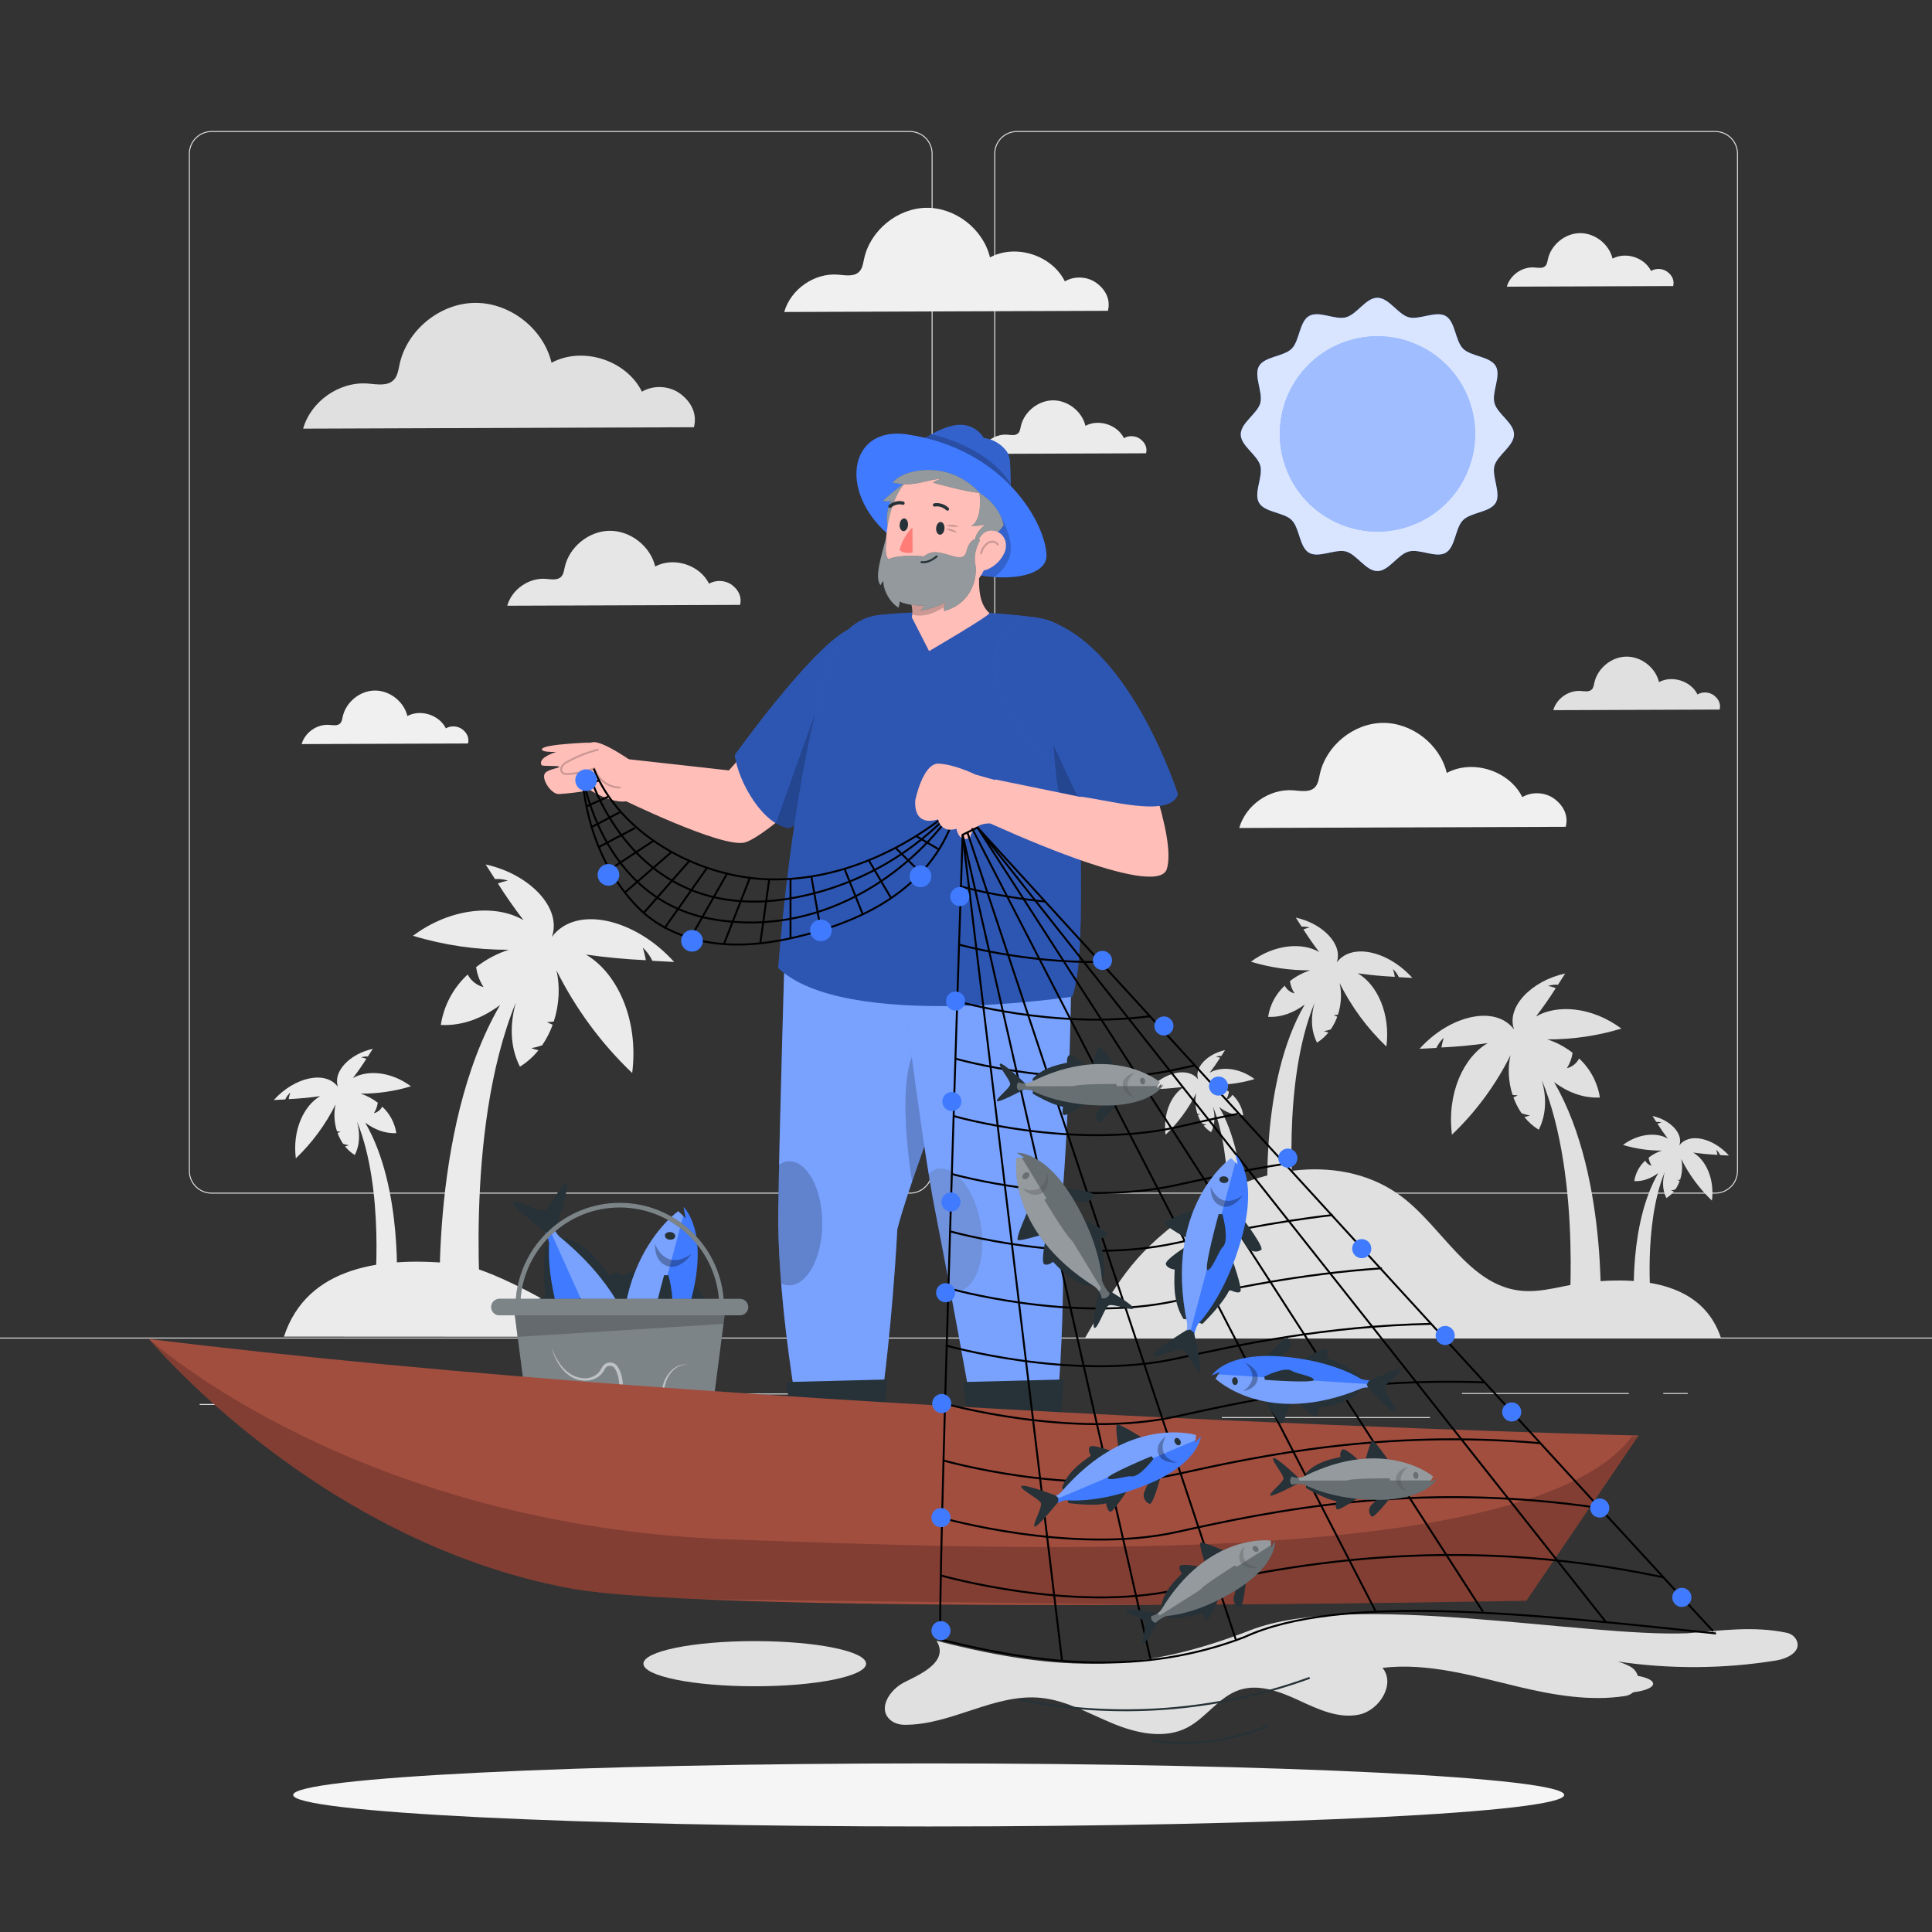<?xml version="1.0" encoding="utf-8"?>
<!-- Generator: Adobe Illustrator 27.5.0, SVG Export Plug-In . SVG Version: 6.00 Build 0)  -->
<svg version="1.1" xmlns="http://www.w3.org/2000/svg" xmlns:xlink="http://www.w3.org/1999/xlink" x="0px" y="0px"
	 viewBox="0 0 500 500" style="enable-background:new 0 0 500 500;" xml:space="preserve">
<rect x="0" y="0" width="500" height="500" fill="#333333" stroke="none"/>
<g id="Background_complete">
	<g>
		<g>
			<g>
				<g>
					<path style="fill:#E0E0E0;" d="M443.92,308.908H263.174c-3.232,0-5.862-2.63-5.862-5.862V39.772
						c0-3.232,2.63-5.862,5.862-5.862H443.92c3.232,0,5.862,2.629,5.862,5.862v263.273
						C449.783,306.278,447.153,308.908,443.92,308.908z M263.174,34.16c-3.095,0-5.612,2.518-5.612,5.612v263.273
						c0,3.095,2.518,5.612,5.612,5.612H443.92c3.095,0,5.612-2.518,5.612-5.612V39.772c0-3.094-2.518-5.612-5.612-5.612H263.174z"/>
				</g>
			</g>
			<g>
				<g>
					<path style="fill:#E0E0E0;" d="M235.493,308.908H54.746c-3.232,0-5.862-2.63-5.862-5.862V39.772
						c0-3.232,2.629-5.862,5.862-5.862h180.747c3.232,0,5.862,2.629,5.862,5.862v263.273
						C241.355,306.278,238.725,308.908,235.493,308.908z M54.746,34.16c-3.094,0-5.612,2.518-5.612,5.612v263.273
						c0,3.095,2.518,5.612,5.612,5.612h180.747c3.095,0,5.612-2.518,5.612-5.612V39.772c0-3.094-2.518-5.612-5.612-5.612H54.746z"/>
				</g>
			</g>
		</g>
		<g>
			<g>
				<rect x="0" y="346.162" style="fill:#E0E0E0;" width="500" height="0.25"/>
			</g>
		</g>
	</g>
	<g>
		<path style="fill:#E0E0E0;" d="M465.029,424.68c-0.435-1.12-1.496-1.887-2.673-2.129c-8.7-1.793-16.912-0.559-25.767,0.142
			c-27.067,1.022-86.536-11.063-112.955-0.805c-27.862,10.817-48.054,11.263-81.273,2.743c3.564,5.641-5.126,9.075-8.484,10.827
			c-3.55,1.852-6.758,6.583-3.599,9.541c1.014,0.949,2.41,1.365,3.799,1.376c12.149,0.095,23.305-8.182,35.323-6.969
			c6.574,0.664,12.481,4.105,18.588,6.629c6.107,2.524,13.275,4.109,19.164,1.114c4.989-2.538,8.227-7.984,13.533-9.768
			c5.124-1.722,10.669,0.448,15.572,2.723c4.903,2.274,10.21,4.753,15.496,3.626c5.286-1.127,9.463-7.909,6.036-12.089
			c11.871-1.413,23.685,2.153,35.315,4.92c8.978,2.136,18.506,3.776,27.488,2.361c3.949-0.622,4.715-5.92,1.141-7.712
			c-0.986-0.495-2.016-0.901-3.076-1.21c13.59,2.015,27.491,1.921,41.053-0.276C462.504,429.271,466.13,427.516,465.029,424.68z"/>
	</g>
	<path style="fill:#E0E0E0;" d="M427.83,435.751c0,1.323-3.75,2.395-8.375,2.395c-4.626,0-8.375-1.072-8.375-2.395
		s3.75-2.395,8.375-2.395C424.08,433.355,427.83,434.428,427.83,435.751z"/>
	<path style="fill:#E0E0E0;" d="M224.14,430.562c0,3.228-12.9,5.845-28.812,5.845s-28.812-2.617-28.812-5.845
		c0-3.228,12.9-5.845,28.812-5.845S224.14,427.334,224.14,430.562z"/>
	<rect x="51.672" y="363.345" style="fill:#E0E0E0;" width="16.06" height="0.25"/>
	<rect x="170.352" y="360.634" style="fill:#E0E0E0;" width="53.53" height="0.25"/>
	<rect x="68.732" y="372.634" style="fill:#E0E0E0;" width="36.25" height="0.25"/>
	<rect x="378.352" y="360.504" style="fill:#E0E0E0;" width="43.19" height="0.25"/>
	<rect x="430.452" y="360.504" style="fill:#E0E0E0;" width="6.33" height="0.25"/>
	<rect x="316.212" y="366.734" style="fill:#E0E0E0;" width="53.89" height="0.25"/>
	<g>
		<g>
			<path style="fill:#E6E6E6;" d="M189.458,151.41c-1.681-1.27-4.134-1.414-5.953-0.349c-2.413-4.877-9.139-7.029-13.936-4.46
				c-1.251-5.255-6.429-9.295-11.831-9.23c-5.402,0.065-10.481,4.228-11.606,9.512c-0.179,0.84-0.297,1.76-0.898,2.373
				c-0.976,0.997-2.605,0.662-3.995,0.554c-4.375-0.341-8.777,2.73-9.967,6.954l60.247-0.219
				C192.048,154.504,191.14,152.68,189.458,151.41z"/>
		</g>
	</g>
	<g>
		<g>
			<path style="fill:#F0F0F0;" d="M283.857,73.299c-2.337-1.766-5.748-1.966-8.276-0.485c-3.355-6.781-12.706-9.773-19.375-6.201
				c-1.74-7.307-8.939-12.923-16.449-12.833c-7.51,0.09-14.572,5.878-16.136,13.225c-0.248,1.168-0.413,2.447-1.248,3.299
				c-1.356,1.386-3.621,0.921-5.555,0.77c-6.082-0.474-12.202,3.796-13.857,9.668l83.761-0.305
				C287.457,77.601,286.195,75.064,283.857,73.299z"/>
		</g>
	</g>
	<g>
		<g>
			<path style="fill:#E0E0E0;" d="M176.123,101.948c-2.822-2.132-6.94-2.374-9.992-0.586c-4.051-8.187-15.341-11.8-23.393-7.486
				c-2.101-8.822-10.793-15.603-19.86-15.493c-9.068,0.109-17.594,7.097-19.482,15.967c-0.3,1.41-0.498,2.954-1.507,3.984
				c-1.638,1.673-4.372,1.111-6.706,0.929c-7.344-0.573-14.733,4.583-16.73,11.673l101.131-0.368
				C180.47,107.143,178.945,104.08,176.123,101.948z"/>
		</g>
	</g>
	<g>
		<g>
			<path style="fill:#F0F0F0;" d="M402.317,206.775c-2.358-1.781-5.798-1.983-8.349-0.49c-3.385-6.84-12.818-9.859-19.545-6.255
				c-1.755-7.371-9.017-13.036-16.594-12.945c-7.576,0.091-14.7,5.93-16.277,13.341c-0.251,1.178-0.417,2.468-1.259,3.328
				c-1.368,1.398-3.653,0.929-5.603,0.777c-6.136-0.479-12.31,3.829-13.978,9.753l84.497-0.307
				C405.948,211.115,404.675,208.557,402.317,206.775z"/>
		</g>
	</g>
	<g>
		<g>
			<path style="fill:#EBEBEB;" d="M295.127,113.639c-1.201-0.908-2.954-1.01-4.253-0.249c-1.724-3.485-6.53-5.023-9.958-3.187
				c-0.894-3.755-4.594-6.642-8.454-6.595c-3.86,0.046-7.489,3.021-8.293,6.797c-0.128,0.6-0.212,1.257-0.641,1.696
				c-0.697,0.712-1.861,0.473-2.855,0.396c-3.126-0.244-6.271,1.951-7.122,4.969l43.049-0.157
				C296.977,115.85,296.328,114.546,295.127,113.639z"/>
		</g>
	</g>
	<g>
		<g>
			<path style="fill:#E0E0E0;" d="M443.562,179.965c-1.201-0.908-2.954-1.01-4.253-0.249c-1.725-3.485-6.53-5.023-9.958-3.187
				c-0.894-3.755-4.594-6.642-8.454-6.595c-3.86,0.046-7.489,3.021-8.293,6.797c-0.128,0.6-0.212,1.257-0.641,1.696
				c-0.697,0.712-1.861,0.473-2.855,0.396c-3.126-0.244-6.271,1.951-7.122,4.969l43.049-0.157
				C445.412,182.176,444.763,180.873,443.562,179.965z"/>
		</g>
	</g>
	<g>
		<g>
			<path style="fill:#F0F0F0;" d="M119.643,188.743c-1.201-0.908-2.954-1.01-4.253-0.249c-1.725-3.485-6.53-5.023-9.958-3.187
				c-0.894-3.755-4.594-6.642-8.454-6.595c-3.86,0.046-7.489,3.021-8.293,6.797c-0.128,0.6-0.212,1.257-0.641,1.696
				c-0.697,0.712-1.861,0.473-2.855,0.396c-3.126-0.244-6.271,1.951-7.122,4.969l43.049-0.157
				C121.493,190.954,120.844,189.651,119.643,188.743z"/>
		</g>
	</g>
	<g>
		<g>
			<path style="fill:#EBEBEB;" d="M431.54,70.364c-1.201-0.908-2.954-1.01-4.253-0.249c-1.725-3.485-6.53-5.023-9.958-3.187
				c-0.894-3.755-4.594-6.642-8.454-6.595c-3.86,0.046-7.489,3.021-8.293,6.797c-0.128,0.6-0.212,1.257-0.641,1.696
				c-0.697,0.712-1.861,0.473-2.855,0.396c-3.126-0.244-6.271,1.951-7.122,4.969l43.049-0.157
				C433.39,72.575,432.741,71.271,431.54,70.364z"/>
		</g>
	</g>
	<g>
		<g>
			<path style="fill:#E0E0E0;" d="M410.759,331.855c-5.872,0.638-11.659,2.863-17.522,2.142
				c-13.051-1.606-19.803-16.107-30.228-24.121c-15.212-11.693-38.014-8.189-53.631,2.957
				c-15.618,11.145-19.041,16.986-28.673,33.58l164.72-0.033C440.812,332.226,425.558,330.249,410.759,331.855z"/>
		</g>
		<path style="fill:#E0E0E0;" d="M414.048,284.035c-0.597-3.875-2.492-7.433-5.374-10.092c-0.652,1.252-1.804,2.168-3.17,2.523
			c0.776-1.212,1.281-2.578,1.48-4.003c-2.015-1.568-4.272-2.753-6.534-3.468c6.479,0.026,12.94-0.903,19.165-2.797
			c-7.59-5.659-16.626-6.347-22.105-3.125c1.813-2.373,3.531-4.817,5.126-7.345c-0.653-0.245-1.326-0.436-2.01-0.572
			c0.834-0.263,1.71-0.365,2.582-0.303c0.605-0.934,1.228-1.909,1.867-2.918c-8.787,1.913-15.308,8.704-13.241,14.495
			c-4.824-6.492-16.711-3.638-24.46,5.007l4.356-0.235c0.467-0.996,1.121-1.892,1.926-2.641c-0.269,0.825-0.477,1.668-0.622,2.523
			c4.014-0.185,8.015-0.564,11.99-1.129c-6.253,3.651-10.616,13.001-9.257,23.692c6.219-5.927,11.332-12.893,15.157-20.557
			c-0.754,3.129-0.588,6.829,0.527,10.264c0.448,0.069,0.901,0.1,1.354,0.092c-0.364,0.211-0.743,0.394-1.135,0.547
			c0.526,1.451,1.232,2.83,2.103,4.104c0.701,0.264,1.429,0.453,2.17,0.564c-0.462,0.188-0.941,0.332-1.43,0.429
			c1.04,1.299,2.294,2.411,3.709,3.288c2.106-4.138,1.957-8.716,0.818-12.824c10.679,26.109,6.751,64.728,6.751,64.728h8.317
			c0,0,2.742-39.076-11.917-64.24C405.527,282.53,409.563,284.267,414.048,284.035z M393.024,268.552
			C393.024,268.553,393.024,268.553,393.024,268.552L393.024,268.552C393.024,268.553,393.024,268.553,393.024,268.552
			C393.024,268.553,393.024,268.553,393.024,268.552c-0.001,0-0.003,0-0.004-0.001c-0.002-0.005-0.004-0.009-0.006-0.014
			C393.018,268.543,393.021,268.548,393.024,268.552z"/>
		<path style="fill:#E0E0E0;" d="M429.174,303.574c-7.697,13.214-6.258,33.732-6.258,33.732h4.367c0,0-2.062-20.279,3.545-33.989
			c-0.598,2.157-0.676,4.561,0.429,6.734c0.743-0.461,1.401-1.044,1.947-1.727c-0.257-0.051-0.508-0.126-0.751-0.225
			c0.389-0.058,0.771-0.157,1.139-0.296c0.457-0.669,0.828-1.393,1.104-2.155c-0.206-0.08-0.405-0.176-0.596-0.287
			c0.238,0.004,0.476-0.012,0.711-0.049c0.585-1.804,0.672-3.746,0.277-5.389c2.009,4.025,4.694,7.682,7.959,10.795
			c0.714-5.614-1.578-10.523-4.861-12.441c2.087,0.296,4.188,0.496,6.296,0.593c-0.077-0.449-0.186-0.892-0.327-1.325
			c0.423,0.393,0.766,0.864,1.011,1.387l2.288,0.124c-4.069-4.54-10.311-6.038-12.844-2.629c1.086-3.041-2.339-6.607-6.953-7.611
			c0.336,0.53,0.662,1.042,0.98,1.532c0.458-0.033,0.918,0.021,1.356,0.159c-0.359,0.071-0.712,0.172-1.056,0.3
			c0.837,1.327,1.739,2.611,2.692,3.857c-2.877-1.692-7.622-1.331-11.607,1.641c3.269,0.995,6.661,1.482,10.064,1.469
			c-1.187,0.376-2.373,0.998-3.431,1.821c0.104,0.748,0.37,1.465,0.777,2.102c-0.717-0.186-1.322-0.668-1.665-1.325
			c-1.513,1.396-2.508,3.264-2.822,5.299C425.303,305.793,427.422,304.88,429.174,303.574z M433.992,297.534
			c-0.001,0.002-0.002,0.005-0.003,0.007c-0.001,0-0.001,0-0.002,0h0h0l0,0l0,0C433.989,297.539,433.99,297.536,433.992,297.534z"/>
		<path style="fill:#E0E0E0;" d="M321.754,288.624c-0.314-2.035-1.308-3.903-2.822-5.299c-0.342,0.657-0.947,1.139-1.665,1.325
			c0.408-0.637,0.673-1.354,0.777-2.102c-1.058-0.823-2.243-1.445-3.431-1.821c3.402,0.014,6.795-0.474,10.064-1.469
			c-3.986-2.972-8.73-3.333-11.607-1.641c0.952-1.246,1.854-2.53,2.691-3.857c-0.343-0.129-0.696-0.229-1.055-0.3
			c0.438-0.138,0.898-0.192,1.356-0.159c0.318-0.49,0.645-1.002,0.98-1.532c-4.614,1.004-8.039,4.57-6.953,7.611
			c-2.533-3.409-8.775-1.911-12.844,2.629l2.287-0.124c0.245-0.523,0.588-0.993,1.011-1.387c-0.141,0.433-0.25,0.876-0.327,1.325
			c2.108-0.097,4.208-0.296,6.296-0.593c-3.283,1.917-5.574,6.827-4.861,12.441c3.266-3.113,5.951-6.77,7.959-10.794
			c-0.396,1.643-0.309,3.586,0.276,5.389c0.235,0.036,0.473,0.053,0.711,0.049c-0.191,0.111-0.39,0.207-0.596,0.287
			c0.276,0.762,0.647,1.486,1.104,2.155c0.368,0.138,0.75,0.238,1.139,0.296c-0.242,0.099-0.494,0.174-0.751,0.225
			c0.546,0.682,1.205,1.266,1.947,1.727c1.106-2.173,1.027-4.577,0.43-6.734c5.607,13.71,3.545,33.989,3.545,33.989h4.367
			c0,0,1.44-20.519-6.258-33.732C317.279,287.833,319.398,288.746,321.754,288.624z M310.714,280.494L310.714,280.494
			L310.714,280.494C310.714,280.494,310.714,280.494,310.714,280.494S310.714,280.494,310.714,280.494c-0.001,0-0.001,0-0.002,0
			c-0.001-0.002-0.002-0.005-0.003-0.007C310.71,280.489,310.712,280.492,310.714,280.494z"/>
		<path style="fill:#E0E0E0;" d="M337.669,259.962c-11.724,20.126-9.531,51.378-9.531,51.378h6.652c0,0-3.141-30.887,5.399-51.769
			c-0.911,3.286-1.03,6.947,0.654,10.256c1.131-0.702,2.134-1.591,2.966-2.63c-0.391-0.078-0.774-0.193-1.143-0.343
			c0.593-0.089,1.174-0.24,1.735-0.451c0.696-1.019,1.261-2.122,1.681-3.282c-0.313-0.122-0.617-0.268-0.908-0.437
			c0.362,0.006,0.725-0.018,1.083-0.074c0.891-2.747,1.024-5.706,0.421-8.209c3.059,6.13,7.149,11.701,12.123,16.441
			c1.087-8.551-2.403-16.028-7.404-18.948c3.179,0.451,6.379,0.755,9.589,0.903c-0.116-0.684-0.283-1.358-0.498-2.018
			c0.644,0.599,1.167,1.316,1.54,2.112l3.484,0.188c-6.197-6.915-15.704-9.197-19.562-4.005c1.654-4.632-3.563-10.063-10.59-11.593
			c0.511,0.807,1.009,1.587,1.493,2.334c0.697-0.05,1.398,0.032,2.065,0.242c-0.547,0.109-1.085,0.262-1.607,0.457
			c1.275,2.022,2.649,3.977,4.099,5.875c-4.382-2.577-11.608-2.027-17.679,2.499c4.979,1.515,10.146,2.258,15.328,2.237
			c-1.809,0.572-3.614,1.52-5.225,2.774c0.159,1.14,0.563,2.232,1.184,3.202c-1.093-0.283-2.014-1.017-2.536-2.018
			c-2.305,2.126-3.82,4.972-4.298,8.071C331.773,263.342,335,261.953,337.669,259.962z M345.008,250.762
			c-0.002,0.004-0.003,0.007-0.005,0.011c-0.001,0-0.002,0-0.003,0.001c0,0,0,0,0,0c0,0,0,0,0,0l0,0c0,0,0,0,0,0
			C345.003,250.77,345.005,250.766,345.008,250.762z"/>
	</g>
	<g>
		<g>
			<path style="fill:#EBEBEB;" d="M118.337,327.128c7.597,0.825,24.154,9.44,37.843,18.833l-82.693-0.042
				C79.455,327.608,99.19,325.049,118.337,327.128z"/>
		</g>
		<path style="fill:#EBEBEB;" d="M129.423,260.092c-18.965,32.557-15.418,83.113-15.418,83.113h10.761
			c0,0-5.081-49.965,8.734-83.745c-1.473,5.315-1.667,11.237,1.058,16.591c1.83-1.135,3.452-2.574,4.798-4.254
			c-0.633-0.126-1.252-0.312-1.85-0.555c0.959-0.143,1.9-0.388,2.807-0.729c1.126-1.649,2.04-3.433,2.72-5.31
			c-0.507-0.197-0.998-0.434-1.469-0.707c0.586,0.01,1.172-0.03,1.752-0.12c1.442-4.444,1.657-9.23,0.681-13.279
			c4.949,9.916,11.564,18.928,19.611,26.596c1.758-13.832-3.887-25.928-11.976-30.652c5.143,0.73,10.319,1.221,15.512,1.46
			c-0.189-1.106-0.458-2.197-0.805-3.264c1.042,0.969,1.888,2.129,2.492,3.417l5.636,0.305
			c-10.025-11.186-25.404-14.877-31.645-6.479c2.675-7.492-5.763-16.278-17.131-18.753c0.827,1.306,1.632,2.568,2.415,3.775
			c1.128-0.081,2.261,0.052,3.34,0.392c-0.885,0.176-1.755,0.423-2.6,0.74c2.063,3.27,4.286,6.433,6.632,9.503
			c-7.088-4.169-18.779-3.279-28.599,4.043c8.054,2.451,16.413,3.652,24.795,3.618c-2.926,0.926-5.846,2.459-8.453,4.487
			c0.257,1.844,0.911,3.611,1.915,5.179c-1.768-0.458-3.258-1.645-4.102-3.264c-3.729,3.439-6.18,8.042-6.952,13.056
			C119.885,265.559,125.106,263.311,129.423,260.092z M141.295,245.21c-0.002,0.006-0.005,0.011-0.008,0.018
			c-0.002,0-0.004,0-0.005,0.001c0,0,0,0,0,0c0,0,0,0,0,0h0c0,0,0,0,0,0C141.287,245.222,141.29,245.216,141.295,245.21z"/>
		<path style="fill:#EBEBEB;" d="M102.568,293.251c-0.405-2.633-1.693-5.05-3.651-6.856c-0.443,0.85-1.226,1.473-2.154,1.714
			c0.527-0.824,0.87-1.751,1.006-2.72c-1.369-1.065-2.902-1.87-4.439-2.356c4.401,0.018,8.791-0.613,13.02-1.9
			c-5.157-3.845-11.295-4.312-15.017-2.123c1.232-1.612,2.399-3.273,3.482-4.99c-0.444-0.166-0.901-0.296-1.366-0.389
			c0.566-0.178,1.162-0.248,1.754-0.206c0.411-0.634,0.834-1.297,1.268-1.983c-5.969,1.299-10.4,5.913-8.995,9.847
			c-3.277-4.41-11.353-2.472-16.617,3.402l2.96-0.16c0.317-0.676,0.761-1.285,1.308-1.794c-0.182,0.56-0.324,1.133-0.423,1.714
			c2.727-0.126,5.445-0.383,8.146-0.767c-4.248,2.48-7.212,8.832-6.289,16.095c4.225-4.027,7.699-8.759,10.297-13.966
			c-0.512,2.126-0.399,4.639,0.358,6.973c0.304,0.047,0.612,0.068,0.92,0.063c-0.247,0.143-0.505,0.268-0.771,0.371
			c0.357,0.986,0.837,1.922,1.428,2.788c0.476,0.179,0.971,0.308,1.474,0.383c-0.314,0.128-0.639,0.225-0.971,0.291
			c0.707,0.882,1.559,1.638,2.52,2.234c1.431-2.811,1.329-5.921,0.556-8.712c7.255,17.738,4.586,43.974,4.586,43.974h5.65
			c0,0,1.863-26.547-8.096-43.643C96.779,292.228,99.52,293.409,102.568,293.251z M88.285,282.733L88.285,282.733L88.285,282.733
			L88.285,282.733L88.285,282.733c-0.001,0-0.002,0-0.003,0c-0.001-0.003-0.003-0.006-0.004-0.009
			C88.28,282.726,88.282,282.73,88.285,282.733z"/>
	</g>
</g>
<g id="Background_simple" style="display:none;">
	<g style="display:inline;">
		<path style="fill:#407BFF;" d="M185.766,91.826c-21.564,2.847-42.358,8.907-60.801,18.413
			c-21.737,11.204-43.946,28.659-37.386,51.49c12.11,42.149,70.206,42.917,58.607,71.257c-13.139,32.101-4.328,69.757,54.63,80.228
			c111.982,19.889,247.351-96.484,209.331-160.43C386.477,112.975,300.266,76.712,185.766,91.826z"/>
		<path style="opacity:0.9;fill:#FFFFFF;" d="M185.766,91.826c-21.564,2.847-42.358,8.907-60.801,18.413
			c-21.737,11.204-43.946,28.659-37.386,51.49c12.11,42.149,70.206,42.917,58.607,71.257c-13.139,32.101-4.328,69.757,54.63,80.228
			c111.982,19.889,247.351-96.484,209.331-160.43C386.477,112.975,300.266,76.712,185.766,91.826z"/>
	</g>
</g>
<g id="Shadow">
	<g>
		<g>
			<path style="fill:#F5F5F5;" d="M404.812,464.529c0,4.506-73.636,8.16-164.47,8.16s-164.47-3.653-164.47-8.16
				c0-4.507,73.636-8.16,164.47-8.16S404.812,460.022,404.812,464.529z"/>
		</g>
	</g>
</g>
<g id="Lines">
	<path style="fill:none;stroke:#263238;stroke-width:0.5;stroke-linecap:round;stroke-linejoin:round;stroke-miterlimit:10;" d="
		M263.875,439.892c24.845,5.027,51.064,3.066,74.885-5.6"/>
	<path style="fill:none;stroke:#263238;stroke-width:0.5;stroke-linecap:round;stroke-linejoin:round;stroke-miterlimit:10;" d="
		M298.123,450.48c10.09,1.456,20.567,0.122,29.97-3.816"/>
</g>
<g id="Sun">
	<g id="freepik--Sun--inject-5_00000148626302046756459830000015188124268162779321_">
		<g>
			<g>
				<path style="fill:#407BFF;" d="M391.824,112.43c0,2.992-4.326,5.368-5.065,8.122c-0.738,2.755,1.77,7.072,0.331,9.562
					c-1.439,2.49-6.4,2.443-8.454,4.487c-2.054,2.045-1.96,6.996-4.487,8.454s-6.712-1.089-9.561-0.331
					c-2.85,0.757-5.141,5.065-8.123,5.065c-2.982,0-5.368-4.326-8.122-5.065c-2.755-0.738-7.062,1.78-9.562,0.331
					c-2.499-1.448-2.433-6.4-4.487-8.454c-2.054-2.054-6.987-1.95-8.454-4.487c-1.467-2.537,1.089-6.74,0.331-9.58
					c-0.757-2.84-5.065-5.131-5.065-8.123c0-2.992,4.326-5.358,5.065-8.113c0.738-2.755-1.77-7.072-0.331-9.562
					c1.439-2.49,6.4-2.442,8.454-4.497c2.054-2.054,1.96-6.986,4.487-8.454c2.528-1.467,6.712,1.098,9.561,0.331
					s5.141-5.055,8.123-5.055c2.982,0,5.368,4.326,8.122,5.055c2.755,0.729,7.062-1.77,9.562-0.331
					c2.499,1.439,2.433,6.4,4.487,8.454c2.054,2.054,6.987,1.96,8.454,4.497c1.467,2.537-1.089,6.712-0.331,9.562
					C387.516,107.148,391.824,109.448,391.824,112.43z"/>
			</g>
			<g style="opacity:0.8;enable-background:new    ;">
				<path style="fill:#FFFFFF;" d="M391.824,112.43c0,2.992-4.326,5.368-5.065,8.122c-0.738,2.755,1.77,7.072,0.331,9.562
					c-1.439,2.49-6.4,2.443-8.454,4.487c-2.054,2.045-1.96,6.996-4.487,8.454s-6.712-1.089-9.561-0.331
					c-2.85,0.757-5.141,5.065-8.123,5.065c-2.982,0-5.368-4.326-8.122-5.065c-2.755-0.738-7.062,1.78-9.562,0.331
					c-2.499-1.448-2.433-6.4-4.487-8.454c-2.054-2.054-6.987-1.95-8.454-4.487c-1.467-2.537,1.089-6.74,0.331-9.58
					c-0.757-2.84-5.065-5.131-5.065-8.123c0-2.992,4.326-5.358,5.065-8.113c0.738-2.755-1.77-7.072-0.331-9.562
					c1.439-2.49,6.4-2.442,8.454-4.497c2.054-2.054,1.96-6.986,4.487-8.454c2.528-1.467,6.712,1.098,9.561,0.331
					s5.141-5.055,8.123-5.055c2.982,0,5.368,4.326,8.122,5.055c2.755,0.729,7.062-1.77,9.562-0.331
					c2.499,1.439,2.433,6.4,4.487,8.454c2.054,2.054,6.987,1.96,8.454,4.497c1.467,2.537-1.089,6.712-0.331,9.562
					C387.516,107.148,391.824,109.448,391.824,112.43z"/>
			</g>
		</g>
		
			<ellipse transform="matrix(0.954 -0.3 0.3 0.954 -17.309 111.982)" style="fill:#407BFF;" cx="356.464" cy="112.426" rx="25.267" ry="25.267"/>
		
			<ellipse transform="matrix(0.954 -0.3 0.3 0.954 -17.309 111.982)" style="opacity:0.5;fill:#FFFFFF;enable-background:new    ;" cx="356.464" cy="112.426" rx="25.267" ry="25.267"/>
	</g>
</g>
<g id="Character">
	<g>
		<g>
			<g>
				<g>
					<g>
						<g id="freepik--fishes-1--inject-2_00000119085821624601153380000010803158431135956145_">
							<path style="fill:#263238;" d="M165.516,328.433c0,0-9.909,3.432-9.516,4.411c0.393,0.979,7.089,4.705,7.089,4.705
								l-0.485,1.821c0,0-6.747,4.157-6.333,5.469c0.413,1.312,2.616,1.559,2.616,1.559c-0.284,5.244-0.199,10.082,2.583,14.591
								l2.912,0.389l2.654,1.113c0,0,6.008-5.773,8.051-10.13c0,0,2.846,1.514,3.262,0.382c0.416-1.132-2.45-9.321-2.45-9.321
								l-7.83-13.79L165.516,328.433z"/>
							<path style="fill:#263238;" d="M178.99,331.36c0,0,7.165,9.39,5.227,9.304c-0.934,0.777-3.166,0.532-4.158-1.102
								l-2.481-4.518L178.99,331.36z"/>
							<path style="fill:#407BFF;" d="M175.525,313.476c0,0-20.146,13.993-12.978,48.737c0.172,1.561-0.248,3.13-1.177,4.397
								c0.551,1.049,1.849,1.453,2.898,0.902c0.05-0.026,0.099-0.055,0.147-0.085c0.077-1.692,0.516-3.349,1.29-4.856
								c0,0,8.393-8.333,13.164-26.255c4.77-17.922-1.988-23.934-1.988-23.934l0.591,2.916L175.525,313.476z"/>
							<path style="opacity:0.3;fill:#FFFFFF;" d="M161.375,366.563c0.929-1.267,1.349-2.835,1.177-4.397
								c-7.168-34.745,12.978-48.738,12.978-48.738l1.298,1.215l-14.115,52.997C162.147,367.464,161.669,367.079,161.375,366.563z"
								/>
							<path style="opacity:0.3;" d="M169.513,321.923c0,0,2.582,7.388,9.504,2.532c0,0-2.876,4.386-6.372,3.185
								C169.149,326.439,169.513,321.923,169.513,321.923z"/>
							<path style="fill:#263238;" d="M173.486,320.833c0.736-0.005,1.326-0.399,1.261-0.998c-0.065-0.599-0.659-0.988-1.395-0.983
								c-0.736,0.005-1.326,0.399-1.266,0.982C172.146,320.418,172.718,320.83,173.486,320.833z"/>
						</g>
					</g>
					<path style="fill:#263238;" d="M171.86,330.021l1.121,0.002c0,0,2.223,7.84,0.044,9.803c-1.068,0.962-2.997,6.532-4.392,6.747
						C167.237,346.786,171.86,330.021,171.86,330.021z"/>
				</g>
				<path style="fill:#263238;" d="M162.205,364.397c0,0-10.024,6.147-9.712,7.318c0.312,1.17,7.199-2.157,8.687-1.758
					c1.488,0.399,3.954,6.747,5.045,6.71c1.091-0.037-1.649-11.614-1.649-11.614l-1.117-0.931L162.205,364.397z"/>
			</g>
			<g>
				<g>
					<g>
						<g id="freepik--fishes-1--inject-2_00000083060477118280385480000001731630465113222038_">
							<path style="fill:#263238;" d="M163.794,348.137c0,0,5.526-8.912,4.604-9.424c-0.923-0.512-8.468,0.819-8.468,0.819
								l-0.772-1.719c0,0,2.615-7.48,1.467-8.238c-1.148-0.758-3.013,0.44-3.013,0.44c-3.086-4.249-6.203-7.949-11.205-9.695
								l-2.506,1.534l-2.761,0.81c0,0-1.023,8.269,0.14,12.939c0,0-3.163,0.619-2.773,1.76c0.391,1.141,7.779,5.689,7.779,5.689
								l14.773,5.765L163.794,348.137z"/>
							<path style="fill:#263238;" d="M151.492,354.362c0,0-11.482-2.769-9.924-3.925c0.235-1.193,2.122-2.409,3.921-1.767
								l4.775,1.942L151.492,354.362z"/>
							<path style="fill:#407BFF;" d="M165.459,366.057c0,0,6.811-23.564-20.662-46.009c-1.118-1.103-1.781-2.586-1.859-4.154
								c-1.089-0.467-2.351,0.038-2.818,1.127c-0.022,0.052-0.043,0.105-0.061,0.159c1.008,1.362,1.711,2.924,2.061,4.582
								c0,0-1.259,11.76,6.34,28.677c7.599,16.918,16.636,17.322,16.636,17.322l-2.297-1.89L165.459,366.057z"/>
							<path style="opacity:0.3;fill:#FFFFFF;" d="M142.963,315.933c0.078,1.569,0.741,3.051,1.859,4.154
								c27.473,22.445,20.662,46.009,20.662,46.009l-1.774-0.124l-22.466-50.032C141.796,315.72,142.41,315.717,142.963,315.933z"/>
							<path style="opacity:0.3;" d="M164.798,355.71c0,0-6.663-4.106-8.973,4.029c0,0-0.534-5.218,2.937-6.49
								C162.233,351.976,164.798,355.71,164.798,355.71z"/>
							<path style="fill:#263238;" d="M162.402,359.061c-0.568,0.468-0.777,1.146-0.35,1.57c0.428,0.424,1.134,0.351,1.702-0.117
								c0.568-0.468,0.777-1.146,0.363-1.561C163.703,358.538,162.999,358.579,162.402,359.061z"/>
						</g>
					</g>
					<path style="fill:#263238;" d="M157.87,350.905l-0.871,0.706c0,0-6.669-4.683-6.216-7.581c0.222-1.421-1.793-6.96-0.846-8.006
						C150.885,334.978,157.87,350.905,157.87,350.905z"/>
				</g>
				<path style="fill:#263238;" d="M143.685,318.137c0,0,3.903-11.092,2.923-11.804c-0.98-0.712-4.227,6.213-5.633,6.842
					c-1.407,0.629-7.324-2.743-8.147-2.026c-0.823,0.717,8.603,7.974,8.603,7.974l1.454,0.018L143.685,318.137z"/>
			</g>
			<g>
				<g>
					<path style="fill:#263238;" d="M181.089,390.205l6.674-51.631h-54.753l6.673,51.631c-0.578,0.164-1.013,0.676-1.013,1.305
						c0,0.759,0.621,1.38,1.38,1.38h40.673c0.759,0,1.38-0.621,1.38-1.38C182.102,390.881,181.667,390.369,181.089,390.205z"/>
					<path style="opacity:0.4;fill:#FFFFFF;" d="M181.089,390.205l6.674-51.631h-54.753l6.673,51.631
						c-0.578,0.164-1.013,0.676-1.013,1.305c0,0.759,0.621,1.38,1.38,1.38h40.673c0.759,0,1.38-0.621,1.38-1.38
						C182.102,390.881,181.667,390.369,181.089,390.205z"/>
				</g>
				<polygon style="opacity:0.2;" points="187.762,338.574 133.009,338.574 133.967,345.982 187.239,342.622 				"/>
				<g>
					<path style="fill:#263238;" d="M191.515,336.132h-4.248c-1.094-13.877-12.728-24.837-26.881-24.837
						c-14.153,0-25.787,10.959-26.881,24.837h-4.248c-1.175,0-2.136,0.961-2.136,2.136c0,1.175,0.961,2.136,2.136,2.136h62.258
						c1.175,0,2.136-0.961,2.136-2.136C193.651,337.093,192.69,336.132,191.515,336.132z M160.386,312.497
						c13.49,0,24.572,10.423,25.663,23.635h-51.327C135.814,322.92,146.896,312.497,160.386,312.497z"/>
					<path style="opacity:0.4;fill:#FFFFFF;" d="M191.515,336.132h-4.248c-1.094-13.877-12.728-24.837-26.881-24.837
						c-14.153,0-25.787,10.959-26.881,24.837h-4.248c-1.175,0-2.136,0.961-2.136,2.136c0,1.175,0.961,2.136,2.136,2.136h62.258
						c1.175,0,2.136-0.961,2.136-2.136C193.651,337.093,192.69,336.132,191.515,336.132z M160.386,312.497
						c13.49,0,24.572,10.423,25.663,23.635h-51.327C135.814,322.92,146.896,312.497,160.386,312.497z"/>
				</g>
			</g>
			<g style="opacity:0.5;">
				<path style="fill:#FFFFFF;" d="M142.716,348.694c0.98,2.552,2.315,5.121,4.565,6.654c2.097,1.507,5.264,2.006,7.289,0.181
					c0.913-0.656,1.051-1.747,1.899-2.466c1.029-0.798,2.663-0.537,3.359,0.588c2.02,3.078,1.258,7.057,1.43,10.335
					c0.05,2.516,1.009,5.447,3.612,6.217c1.182,0.363,2.47-0.063,3.392-0.939c3.093-2.986,2.194-7.588,3.526-11.459
					c0.893-2.534,3.365-5.219,6.269-4.565c-2.854-0.413-5.073,2.234-5.802,4.715c-1.263,4.319,0.005,11.126-5.338,13.096
					c-2.268,0.733-4.662-0.834-5.649-2.817c-2.321-4.443,0.43-9.916-2.185-14.106c-0.601-0.979-2.179-0.857-2.607,0.278
					c-1.79,3.56-6.666,3.666-9.48,1.335C144.72,353.978,143.49,351.317,142.716,348.694L142.716,348.694z"/>
			</g>
			<circle style="opacity:0.5;fill:none;stroke:#FFFFFF;stroke-miterlimit:10;" cx="154.679" cy="371.248" r="2.193"/>
		</g>
		<g>
			<g>
				<g>
					<path style="fill:#FFBEB8;" d="M161.125,196.324l27.504,3.057c0,0,20.283-22.616,20.283-22.072
						c0,0.543,7.398,21.84,7.398,21.84s-17.721,17.202-23.516,18.869c-5.795,1.667-32.554-11.517-32.554-11.517L161.125,196.324z"/>
					<path style="fill:#FFBEB8;" d="M165.026,198.081c0,0-9.367-6.853-11.843-5.936c-2.476,0.917-14.548,2.604-13.052,5.844
						c0.193,0.418,4.451,0.071,4.571,0.433c0.126,0.379-2.617,0.576-3.581,1.596c-1.25,1.323,1.478,5.605,3.551,5.482
						c4.549-0.27,8.036-1.04,8.036-1.04s5.664,3.675,9.603,2.871C166.25,206.528,165.026,198.081,165.026,198.081z"/>
					
						<path style="opacity:0.2;fill:none;stroke:#000000;stroke-width:0.5;stroke-linecap:round;stroke-linejoin:round;stroke-miterlimit:10;" d="
						M160.386,203.807c-2.936,0.001-5.744-2.128-6.534-4.956c-2.136,0.801-4.386,1.297-6.66,1.469
						c-0.59,0.044-1.263,0.036-1.667-0.395c-0.417-0.445-0.354-1.187-0.017-1.695c0.337-0.508,0.882-0.834,1.417-1.128
						c2.451-1.347,5.075-2.38,7.786-3.068"/>
					<path style="fill:#FFBEB8;" d="M153.183,192.145c0,0-12.006,0.391-12.854,1.604c-0.848,1.213,5.232,0.782,5.232,0.782
						L153.183,192.145z"/>
				</g>
				<g>
					<g>
						<path style="fill:#407BFF;" d="M238.288,172.259c-2.571,22.807-33.97,42.101-33.97,42.101
							c-6.657-0.73-13.215-11.75-14.152-18.964c0,0,19.265-26.966,29.037-32.301C228.25,158.155,239.459,161.873,238.288,172.259z"
							/>
					</g>
				</g>
				<g style="opacity:0.3;">
					<g>
						<path d="M238.288,172.259c-2.571,22.807-33.97,42.101-33.97,42.101c-6.657-0.73-13.215-11.75-14.152-18.964
							c0,0,19.265-26.966,29.037-32.301C228.25,158.155,239.459,161.873,238.288,172.259z"/>
					</g>
				</g>
				<path style="opacity:0.2;" d="M205.598,213.59l5.536-29.485l-10.337,28.961c0,0,1.457,1.276,3.522,1.294
					C204.433,214.361,205.598,213.59,205.598,213.59z"/>
			</g>
			<g>
				<g>
					<path style="fill:#407BFF;" d="M232.228,318.132c5.659-21.807,20.444-47.803,11.095-68.802l-40.065-9.296
						c0,0-1.564,52.393-1.844,72.79c-0.294,21.209,4.194,47.625,4.194,47.625l22.783,0.242
						C228.391,360.691,230.901,342.609,232.228,318.132z"/>
					<path style="opacity:0.3;fill:#FFFFFF;" d="M232.228,318.132c5.659-21.807,20.444-47.803,11.095-68.802l-40.065-9.296
						c0,0-1.564,52.393-1.844,72.79c-0.294,21.209,4.194,47.625,4.194,47.625l22.783,0.242
						C228.391,360.691,230.901,342.609,232.228,318.132z"/>
					<path style="opacity:0.2;" d="M243.463,269.984c0.19,5.04-0.076,10.221-0.626,15.44c-1.983,6.86-4.517,13.731-6.795,20.393
						C233.063,286.952,233.053,264.965,243.463,269.984z"/>
					<path style="fill:#407BFF;" d="M274.795,311.075c1.971-22.049,2.455-53.938,2.686-73.923l-44.716,10.976
						c0,0,5.31,45.032,9.285,65.375c4.13,21.152,8.799,47.244,8.799,47.244l22.946,0.877
						C273.796,361.623,275.943,338.004,274.795,311.075z"/>
					<path style="opacity:0.2;" d="M204.196,300.521c-0.98,0-1.778,0.392-2.655,0.956c-0.253,11.003-0.192,21.258,0.626,30.712
						c0.651,0.294,1.331,0.45,2.03,0.45c4.75,0,8.601-7.19,8.601-16.059C212.798,307.711,208.947,300.521,204.196,300.521z"/>
					<path style="opacity:0.2;" d="M242.747,302.467c-0.967,0.159-1.611,0.64-2.386,1.338c1.839,10.783,3.885,20.936,5.523,30.24
						c0.69,0.184,1.386,0.228,2.076,0.114c4.688-0.771,7.32-8.491,5.881-17.242C252.401,308.165,247.434,301.696,242.747,302.467z"
						/>
					<path style="opacity:0.3;fill:#FFFFFF;" d="M274.795,311.075c1.971-22.049,2.455-53.938,2.686-73.923l-44.716,10.976
						c0,0,5.31,45.032,9.285,65.375c4.13,21.152,8.799,47.244,8.799,47.244l22.946,0.877
						C273.796,361.623,275.943,338.004,274.795,311.075z"/>
				</g>
				<g>
					<g>
						<g>
							<g>
								<g>
									<g>
										<g>
											<path style="fill:#263238;" d="M227.782,378.981c-0.114,1.249,1.975,6.89,1.542,11.301
												c-0.102,1.028-0.197,2.001-0.28,2.854l-0.002,0.001c-0.185,1.895-0.315,3.197-0.315,3.197l-7.835,0.068
												c0,0-1.591-0.828-2.521-0.708c-0.926,0.122-4.147,0.765-4.147,0.765l-20.806,0.179c0.159-0.874,0.357-1.651,0.585-2.342
												c0.278-0.842,0.603-1.556,0.966-2.161c1.271-2.115,3.023-2.878,4.935-3.015c2.912-0.208,7.501-3.52,7.501-3.52
												l-3.936-27.926l26.121-0.667L227.782,378.981z"/>
										</g>
									</g>
								</g>
							</g>
						</g>
					</g>
					<path style="opacity:0.2;" d="M218.371,395.694c0.93-0.12,2.521,0.708,2.521,0.708l7.835-0.068c0,0,0.13-1.302,0.315-3.196
						l0.002-0.001c0.031-0.313,0.064-0.657,0.097-0.999c-0.768,0.1-1.507,0.219-1.507,0.219l-5.084-3.728l-3.389-0.904l-2.372,0.452
						l-2.034,1.502l-0.678,2.073h-3.615l-2.431,1.072c-3.841-1.243-4.654-1.259-4.654-1.259l-1.979,1.356
						c-0.591,0-6.187,0.791-6.526,0.904l-0.679-0.066c-0.066,0.173-0.13,0.35-0.192,0.536c-0.228,0.691-0.427,1.469-0.585,2.342
						l20.806-0.179C214.223,396.458,217.445,395.815,218.371,395.694z"/>
					<path style="opacity:0.2;" d="M220.809,386.069l1.032,1.032h1.067l0.723-1.032l-0.654-1.135c0,0-0.413-0.413-0.516-0.413
						S220.809,386.069,220.809,386.069z"/>
					<polygon style="opacity:0.2;" points="211.279,388.389 209.979,389.272 211.279,390.324 212.798,390.324 212.587,389.062 					
						"/>
					<polygon style="opacity:0.2;" points="211.194,387.211 211.791,387.723 212.129,386.958 211.868,386.574 211.349,386.492 					
						"/>
				</g>
				<g>
					<g>
						<g>
							<g>
								<g>
									<g>
										<g>
											<path style="fill:#263238;" d="M273.502,378.981c-0.114,1.249,1.974,6.89,1.542,11.301
												c-0.102,1.028-0.197,2.001-0.28,2.854l-0.002,0.001c-0.185,1.895-0.315,3.197-0.315,3.197l-7.835,0.068
												c0,0-1.591-0.828-2.521-0.708c-0.926,0.122-4.147,0.765-4.147,0.765l-20.806,0.179c0.159-0.874,0.357-1.651,0.585-2.342
												c0.278-0.842,0.603-1.556,0.966-2.161c1.271-2.115,3.023-2.878,4.935-3.015c2.912-0.208,7.501-3.52,7.501-3.52
												l-3.936-27.926l26.121-0.667L273.502,378.981z"/>
										</g>
									</g>
								</g>
							</g>
						</g>
					</g>
					<path style="opacity:0.2;" d="M264.091,395.694c0.93-0.12,2.521,0.708,2.521,0.708l7.835-0.068c0,0,0.13-1.302,0.315-3.196
						l0.002-0.001c0.031-0.313,0.064-0.657,0.097-0.999c-0.768,0.1-1.507,0.219-1.507,0.219l-5.084-3.728l-3.389-0.904l-2.372,0.452
						l-2.034,1.502l-0.678,2.073h-3.615l-2.431,1.072c-3.841-1.243-4.654-1.259-4.654-1.259l-1.979,1.356
						c-0.591,0-6.187,0.791-6.526,0.904l-0.679-0.066c-0.066,0.173-0.13,0.35-0.192,0.536c-0.228,0.691-0.427,1.469-0.585,2.342
						l20.806-0.179C259.944,396.458,263.165,395.815,264.091,395.694z"/>
					<path style="opacity:0.2;" d="M266.529,386.069l1.032,1.032h1.067l0.723-1.032l-0.654-1.135c0,0-0.413-0.413-0.516-0.413
						C268.078,384.521,266.529,386.069,266.529,386.069z"/>
					<polygon style="opacity:0.2;" points="257,388.389 255.699,389.272 257,390.324 258.518,390.324 258.308,389.062 					"/>
					<polygon style="opacity:0.2;" points="256.915,387.211 257.511,387.723 257.849,386.958 257.589,386.574 257.069,386.492 					
						"/>
				</g>
			</g>
			<g>
				<path style="fill:#407BFF;" d="M227.578,159.157c12.004-1.252,28.036-1.101,40.475,0.644
					c7.764,1.089,13.246,5.921,12.305,21.824c-1.909,32.258,1.229,64.714-2.876,76.312c0,0-59.056,8.952-76.082-7.445
					c2.919-36.133,8.953-70.197,15.311-83.615C218.744,162.586,222.855,159.65,227.578,159.157z"/>
				<path style="opacity:0.3;" d="M227.578,159.157c12.004-1.252,28.036-1.101,40.475,0.644c7.764,1.089,13.246,5.921,12.305,21.824
					c-1.909,32.258,1.229,64.714-2.876,76.312c0,0-59.056,8.952-76.082-7.445c2.919-36.133,8.953-70.197,15.311-83.615
					C218.744,162.586,222.855,159.65,227.578,159.157z"/>
			</g>
			<g>
				<g>
					<path style="fill:#407BFF;" d="M247.103,110.053c-7.948,1.436-17.813,11.355-17.813,11.355s-0.103,8.68,9.151,14.619
						c9.254,5.939,16.617,5.816,20.511,2.159c3.219-3.022,2.689-14.855,2.408-18.869c-0.071-1.017-0.418-2.008-1.059-2.801
						c-1.393-1.721-3.429-2.873-5.707-3.176C254.595,113.34,252.366,109.193,247.103,110.053z"/>
					<path style="opacity:0.2;" d="M247.103,110.053c-7.948,1.436-17.813,11.355-17.813,11.355s-0.103,8.68,9.151,14.619
						c9.254,5.939,16.617,5.816,20.511,2.159c3.219-3.022,2.689-14.855,2.408-18.869c-0.071-1.017-0.418-2.008-1.059-2.801
						c-1.393-1.721-3.429-2.873-5.707-3.176C254.595,113.34,252.366,109.193,247.103,110.053z"/>
					<path style="opacity:0.2;" d="M240.974,112.429c0.229-0.126,14.701,3.108,20.603,12.863l-0.01,2.791l-22.415-14.573
						L240.974,112.429z"/>
					<path style="fill:#407BFF;" d="M234.801,112.425c-16.439-2.449-18.422,18.151-0.556,29.087
						c17.866,10.936,36.916,9.455,36.593,2.105C270.47,135.26,259.903,116.197,234.801,112.425z"/>
					<path style="opacity:0.2;" d="M258.88,133.384c0,0,2.477,4.26,2.734,7.911c0.351,4.992-4.297,8.028-4.297,8.028l-3.74-0.43
						l0.486-6.383L258.88,133.384z"/>
				</g>
				<path style="fill:#263238;" d="M234.6,124.577c-4.405,3.329-6.099,5.021-6.099,5.021s1.285,0.395,2.155,0.004
					c-1.819,3.167-1.107,7.497-0.198,8.782C234.947,134.173,234.6,124.577,234.6,124.577z"/>
				<path style="opacity:0.5;fill:#FFFFFF;" d="M234.6,124.577c-4.405,3.329-6.099,5.021-6.099,5.021s1.285,0.395,2.155,0.004
					c-1.819,3.167-1.107,7.497-0.198,8.782C234.947,134.173,234.6,124.577,234.6,124.577z"/>
				<path style="fill:#FFBEB8;" d="M256.049,158.653c-3.002-2.692-2.865-7.304-2.503-14.082l-18.42,9.939
					c0.948,1.891,1.186,3.612,0.852,5.256l4.474,8.738C240.452,168.504,256.436,159.18,256.049,158.653z"/>
				<path style="opacity:0.2;" d="M235.397,155.086l14.544-3.638c-3.673,5.782-10.293,8.945-13.85,7.547
					C236.202,157.752,235.992,156.466,235.397,155.086z"/>
				<path style="fill:#FFBEB8;" d="M241.418,121.924c7.044,0.694,16.934,6.952,16.071,14.572
					c-1.003,8.854-3.329,14.591-9.356,17.558c-11.974,5.895-17.821,0.209-18.798-8.9
					C228.455,136.956,231.461,120.943,241.418,121.924z"/>
				<path style="fill:#263238;" d="M253.488,127.538c0.458,3.808-0.084,7.518-2.126,8.549c2.742,0.083,3.731-0.448,3.731-0.448
					s-4.869,3.694-1.604,6.067c3.739-2.135,6.257-5.76,6.257-5.76S259.112,131.039,253.488,127.538z"/>
				<path style="opacity:0.2;" d="M244.8,136.05c0,0,1.921-0.658,3.356,0.241C246.309,136.525,244.8,136.05,244.8,136.05z"/>
				<path style="opacity:0.2;" d="M244.796,136.853c0,0,1.84-0.223,2.891,0.971C246.011,137.648,244.796,136.853,244.796,136.853z"
					/>
				<path style="fill:#FF7C77;" d="M236.128,136.467l0.043,6.531c0,0-2.102,0.52-3.348-0.622
					C233.528,139.032,236.128,136.467,236.128,136.467z"/>
				<path style="fill:#263238;" d="M253.488,127.538c-3.299-0.146-12.077-2.637-12.077-2.637s1.227-0.87,2.59-0.989
					c-4.409,0.079-6.765,2.254-12.961,1.028c0.921-1.661,5.858-4.142,12.326-3.059C249.834,122.963,253.488,127.538,253.488,127.538
					z"/>
				<path style="opacity:0.5;fill:#FFFFFF;" d="M253.488,127.538c0.458,3.808-0.084,7.518-2.126,8.549
					c2.742,0.083,3.731-0.448,3.731-0.448s-4.869,3.694-1.604,6.067c3.739-2.135,6.257-5.76,6.257-5.76
					S259.112,131.039,253.488,127.538z"/>
				<path style="opacity:0.5;fill:#FFFFFF;" d="M253.488,127.538c-3.299-0.146-12.077-2.637-12.077-2.637s1.227-0.87,2.59-0.989
					c-4.409,0.079-6.765,2.254-12.961,1.028c0.921-1.661,5.858-4.142,12.326-3.059C249.834,122.963,253.488,127.538,253.488,127.538
					z"/>
				<path style="fill:#FFBEB8;" d="M260.01,142.886c-0.913,2.226-2.772,3.812-4.613,4.532c-2.769,1.083-3.502-1.904-3.003-4.683
					c0.449-2.501,1.456-5.506,4.365-5.402C259.625,137.436,261.053,140.341,260.01,142.886z"/>
				<path style="fill:#263238;" d="M244.429,136.839c-0.08,0.91-0.628,1.6-1.223,1.541c-0.595-0.059-1.012-0.843-0.932-1.753
					c0.08-0.91,0.628-1.6,1.223-1.541C244.092,135.145,244.509,135.929,244.429,136.839z"/>
				<path style="fill:#263238;" d="M234.988,135.924c-0.08,0.91-0.628,1.599-1.223,1.541c-0.595-0.059-1.012-0.843-0.932-1.753
					c0.08-0.91,0.628-1.6,1.223-1.541C234.651,134.229,235.068,135.014,234.988,135.924z"/>
				<path style="fill:#263238;" d="M245.329,132.148c-0.142,0.044-0.304,0.012-0.422-0.098c-1.4-1.305-2.935-0.956-2.95-0.953
					c-0.23,0.055-0.462-0.086-0.52-0.315c-0.057-0.229,0.084-0.459,0.312-0.514c0.081-0.02,2.005-0.458,3.741,1.162
					c0.174,0.161,0.183,0.431,0.023,0.602C245.461,132.089,245.398,132.127,245.329,132.148z"/>
				<path style="fill:#263238;" d="M253.644,139.792c0,0-1.201-1.131-2.624,0.767c-1.423,1.898-0.246,4.616-4.535,3.34
					c-3.677-1.094-5.187-1.575-7.397,0.092c-4.267-0.419-8.209,0.088-9.197,0.76c-0.949-1.26-0.637-3.125-0.538-5.895
					c-1.33,5.629-3.112,10.484-1.477,12.591c0,0,0.452-0.845,0.727-1.083c-0.002,2.57,1.778,5.623,3.952,6.888
					c0.269-0.936,0.269-1.582,0.269-1.582s2.031,1.146,6.376,1.047c-0.231,0.473-0.576,1.029-1.018,1.291
					c1.41-0.147,4.262-0.9,5.959-1.862c0.22-0.043,0.431-0.079,0.659-0.128c-0.502,0.751-0.594,1.463-0.449,2.122
					c7.628-2.119,8.625-9.32,8.053-12.165C251.768,142.812,253.644,139.792,253.644,139.792z"/>
				<path style="opacity:0.5;fill:#FFFFFF;" d="M253.644,139.792c0,0-1.201-1.131-2.624,0.767c-1.423,1.898-0.246,4.616-4.535,3.34
					c-3.677-1.094-5.187-1.575-7.397,0.092c-4.267-0.419-8.209,0.088-9.197,0.76c-0.949-1.26-0.637-3.125-0.538-5.895
					c-1.33,5.629-3.112,10.484-1.477,12.591c0,0,0.452-0.845,0.727-1.083c-0.002,2.57,1.778,5.623,3.952,6.888
					c0.269-0.936,0.269-1.582,0.269-1.582s2.031,1.146,6.376,1.047c-0.231,0.473-0.576,1.029-1.018,1.291
					c1.41-0.147,4.262-0.9,5.959-1.862c0.22-0.043,0.431-0.079,0.659-0.128c-0.502,0.751-0.594,1.463-0.449,2.122
					c7.628-2.119,8.625-9.32,8.053-12.165C251.768,142.812,253.644,139.792,253.644,139.792z"/>
				<path style="fill:none;stroke:#263238;stroke-width:0.5;stroke-linecap:round;stroke-linejoin:round;stroke-miterlimit:10;" d="
					M238.49,145.487c1.475,0.142,2.684-0.493,3.924-1.491"/>
				
					<path style="opacity:0.2;fill:none;stroke:#000000;stroke-width:0.5;stroke-linecap:round;stroke-linejoin:round;stroke-miterlimit:10;" d="
					M258.197,140.926c-0.311-0.563-1.024-0.822-1.66-0.724c-0.635,0.098-1.191,0.497-1.616,0.979
					c-0.51,0.579-0.865,1.293-1.019,2.049"/>
				<path style="fill:#263238;" d="M230.193,131.441c-0.077-0.024-0.149-0.07-0.205-0.139c-0.15-0.184-0.125-0.454,0.057-0.603
					c1.818-1.5,3.691-0.906,3.779-0.89c0.224,0.072,0.35,0.314,0.28,0.539c-0.07,0.225-0.307,0.348-0.53,0.279
					c-0.077-0.028-1.526-0.467-2.986,0.737C230.474,131.458,230.325,131.482,230.193,131.441z"/>
			</g>
			<g>
				<path style="fill:none;stroke:#000000;stroke-width:0.5;stroke-miterlimit:10;" d="M247.18,209.038
					c-9.354,14.309-32.375,33.838-62.291,28.931c-29.915-4.907-34.273-38.158-34.273-38.158c0.789,12.99,5.397,25.781,14.52,35.062
					c5.389,5.482,12.965,8.476,20.607,9.309c7.642,0.833,15.381-0.355,22.818-2.3c8.702-2.276,17.246-5.657,24.386-11.128
					c7.14-5.471,12.802-13.198,14.586-22.014c-13.762,11.633-31.351,19.565-49.354,18.799c-18.003-0.766-37.901-11.858-44.52-28.618
					"/>
				
					<line style="fill:none;stroke:#000000;stroke-width:0.5;stroke-miterlimit:10;" x1="150.617" y1="203.435" x2="155.047" y2="201.981"/>
				
					<line style="fill:none;stroke:#000000;stroke-width:0.5;stroke-miterlimit:10;" x1="151.773" y1="208.681" x2="157.523" y2="206.117"/>
				
					<line style="fill:none;stroke:#000000;stroke-width:0.5;stroke-miterlimit:10;" x1="152.914" y1="214.146" x2="160.386" y2="210.208"/>
				
					<line style="fill:none;stroke:#000000;stroke-width:0.5;stroke-miterlimit:10;" x1="154.907" y1="219.249" x2="164.339" y2="214.277"/>
				
					<line style="fill:none;stroke:#000000;stroke-width:0.5;stroke-miterlimit:10;" x1="157.627" y1="225.16" x2="169.138" y2="217.579"/>
				
					<line style="fill:none;stroke:#000000;stroke-width:0.5;stroke-miterlimit:10;" x1="161.711" y1="230.995" x2="173.808" y2="220.488"/>
				
					<line style="fill:none;stroke:#000000;stroke-width:0.5;stroke-miterlimit:10;" x1="166.646" y1="236.203" x2="178.422" y2="222.787"/>
				
					<line style="fill:none;stroke:#000000;stroke-width:0.5;stroke-miterlimit:10;" x1="171.923" y1="240.28" x2="182.994" y2="224.584"/>
				
					<line style="fill:none;stroke:#000000;stroke-width:0.5;stroke-miterlimit:10;" x1="178.591" y1="242.936" x2="188.276" y2="225.899"/>
				
					<line style="fill:none;stroke:#000000;stroke-width:0.5;stroke-miterlimit:10;" x1="187.344" y1="244.326" x2="194.007" y2="227.347"/>
				<path style="fill:none;stroke:#000000;stroke-width:0.5;stroke-miterlimit:10;" d="M152.206,199.398
					c0,0,9.257,34.369,43.481,33.937c0,0,28.699,0.75,51.493-24.298"/>
				
					<line style="fill:none;stroke:#000000;stroke-width:0.5;stroke-miterlimit:10;" x1="196.729" y1="244.326" x2="199.076" y2="227.568"/>
				
					<line style="fill:none;stroke:#000000;stroke-width:0.5;stroke-miterlimit:10;" x1="204.585" y1="242.836" x2="204.585" y2="227.381"/>
				
					<line style="fill:none;stroke:#000000;stroke-width:0.5;stroke-miterlimit:10;" x1="212.445" y1="240.785" x2="209.974" y2="226.833"/>
				
					<line style="fill:none;stroke:#000000;stroke-width:0.5;stroke-miterlimit:10;" x1="223.279" y1="236.622" x2="218.538" y2="224.8"/>
				
					<line style="fill:none;stroke:#000000;stroke-width:0.5;stroke-miterlimit:10;" x1="230.614" y1="232.432" x2="224.813" y2="222.603"/>
				
					<line style="fill:none;stroke:#000000;stroke-width:0.5;stroke-miterlimit:10;" x1="238.316" y1="225.899" x2="231.684" y2="219.342"/>
				
					<line style="fill:none;stroke:#000000;stroke-width:0.5;stroke-miterlimit:10;" x1="237.073" y1="216.369" x2="243.007" y2="219.843"/>
				<circle style="fill:#407BFF;" cx="212.445" cy="240.785" r="2.807"/>
				<path style="fill:#407BFF;" d="M241.033,226.803c0,1.55-1.257,2.807-2.807,2.807c-1.55,0-2.807-1.257-2.807-2.807
					c0-1.55,1.257-2.807,2.807-2.807C239.776,223.996,241.033,225.253,241.033,226.803z"/>
				<circle style="fill:#407BFF;" cx="179.092" cy="243.479" r="2.807"/>
				<path style="fill:#407BFF;" d="M160.271,226.417c0,1.55-1.257,2.807-2.807,2.807c-1.55,0-2.807-1.257-2.807-2.807
					c0-1.55,1.257-2.807,2.807-2.807C159.015,223.61,160.271,224.867,160.271,226.417z"/>
				<path style="fill:#407BFF;" d="M154.494,201.906c0,1.55-1.257,2.807-2.807,2.807c-1.55,0-2.807-1.257-2.807-2.807
					c0-1.55,1.257-2.807,2.807-2.807C153.237,199.099,154.494,200.356,154.494,201.906z"/>
			</g>
			<g>
				<path style="fill:#FFBEB8;" d="M274.776,172.766c1.262,2.059,12.947-0.517,16.563,9.965
					c3.616,10.482,13.143,33.788,10.651,42.127c-2.492,8.339-45.632-11.741-45.632-11.741l1.152-11.408l22.173,4.552
					L274.776,172.766z"/>
				<g>
					<g>
						<path style="fill:#407BFF;" d="M271.377,160.612c21.66,7.591,33.47,44.98,33.47,44.98c-2.196,6.327-18.787,1.167-26.028,0.473
							c0,0-17.607-18.176-20.63-28.891C255.391,167.253,261.514,157.155,271.377,160.612z"/>
					</g>
				</g>
				<g style="opacity:0.3;">
					<g>
						<path d="M271.377,160.612c21.66,7.591,33.47,44.98,33.47,44.98c-2.196,6.327-18.787,1.167-26.028,0.473
							c0,0-17.607-18.176-20.63-28.891C255.391,167.253,261.514,157.155,271.377,160.612z"/>
					</g>
				</g>
				<path style="opacity:0.2;" d="M278.819,206.065l-6.183-13.235c0,0,0.824,11.828,1.544,12.181L278.819,206.065z"/>
				<path style="fill:#FFBEB8;" d="M252.455,200.457c0,0-5.292-2.611-9.482-2.829c-4.191-0.219-6.11,9.568-6.11,9.568
					c-0.354,7.245,5.88,4.849,5.88,4.849c1.082,3.861,4.775,2.43,4.775,2.43c0.844,3.897,3.537,2.333,3.537,2.333
					c0.829-4.154,5.301-3.691,5.301-3.691l10.419,4.152l16.29-8.257L252.455,200.457z"/>
			</g>
		</g>
		<g>
			<path style="fill:#A24E3F;" d="M38.546,346.521c0,0,43.371,52.271,108.877,64.52c38.715,7.24,247.595,3.226,247.595,3.226
				l29.034-42.745C424.053,371.522,195.007,365.877,38.546,346.521z"/>
			<path style="opacity:0.2;" d="M147.424,411.041c6.713,1.255,18.545,2.172,33.515,2.83l119.3,1.453
				c51.107-0.219,94.781-1.058,94.781-1.058l28.838-42.456l-1.497-0.079c-26.239,35.286-165.071,29.008-232.477,26.707
				c-97.883-3.341-151.336-51.917-151.336-51.917S81.917,398.792,147.424,411.041z"/>
		</g>
		<g>
			<g>
				<path style="fill:none;stroke:#000000;stroke-width:0.5;stroke-miterlimit:10;" d="M252.967,214.145l-3.836,1.88
					c0,0-6.888,207.73-5.664,208.309c26.15,6.542,52.316,9.425,78.538-0.632c24.612-11.426,73.409-6.11,121.935-0.981
					C443.94,423.286,252.967,214.145,252.967,214.145z"/>
				
					<line style="fill:none;stroke:#000000;stroke-width:0.5;stroke-miterlimit:10;" x1="250.363" y1="215.422" x2="319.882" y2="424.486"/>
				
					<line style="fill:none;stroke:#000000;stroke-width:0.5;stroke-miterlimit:10;" x1="251.559" y1="214.36" x2="356.076" y2="417.12"/>
				<path style="fill:none;stroke:#000000;stroke-width:0.5;stroke-miterlimit:10;" d="M243.524,407.725
					c0,0,33.947,9.715,60.997,3.737c27.051-5.978,69.847-15.13,125.951-3.256"/>
				<path style="fill:none;stroke:#000000;stroke-width:0.5;stroke-miterlimit:10;" d="M243.524,392.757
					c0,0,33.947,9.715,60.997,3.736c24.341-5.379,61.431-13.328,109.495-6.215"/>
				<path style="fill:none;stroke:#000000;stroke-width:0.5;stroke-miterlimit:10;" d="M244.18,377.969
					c0,0,33.291,9.535,60.341,3.556c21.678-4.791,53.468-11.62,94.115-8.032"/>
				<path style="fill:none;stroke:#000000;stroke-width:0.5;stroke-miterlimit:10;" d="M244.412,363.237
					c0,0,33.059,9.299,60.109,3.321c19.192-4.242,45.538-10.005,79.71-8.799"/>
				<path style="fill:none;stroke:#000000;stroke-width:0.5;stroke-miterlimit:10;" d="M244.778,348.191
					c0,0,32.693,9.376,59.744,3.398c16.367-3.617,38.497-8.396,65.852-8.976"/>
				<path style="fill:none;stroke:#000000;stroke-width:0.5;stroke-miterlimit:10;" d="M245.291,333.356
					c0,0,32.18,9.243,59.231,3.265c13.745-3.038,31.554-6.894,53.109-8.396"/>
				<path style="fill:none;stroke:#000000;stroke-width:0.5;stroke-miterlimit:10;" d="M245.88,318.665
					c0,0,31.591,8.966,58.642,2.988c10.939-2.418,24.452-5.354,40.38-7.209"/>
				<path style="fill:none;stroke:#000000;stroke-width:0.5;stroke-miterlimit:10;" d="M246.195,303.79
					c0,0,31.276,8.874,58.326,2.895c7.976-1.763,17.322-3.801,27.974-5.496"/>
				<path style="fill:none;stroke:#000000;stroke-width:0.5;stroke-miterlimit:10;" d="M246.796,288.828
					c0,0,30.675,8.867,57.726,2.889c4.992-1.103,10.043-2.359,16.092-3.526"/>
				<path style="fill:none;stroke:#000000;stroke-width:0.5;stroke-miterlimit:10;" d="M247.061,273.924
					c0,0,30.41,8.803,57.461,2.825c1.515-0.335,3.08-0.68,4.694-1.03"/>
				<path style="fill:none;stroke:#000000;stroke-width:0.5;stroke-miterlimit:10;" d="M247.585,259.082
					c0,0,25.029,7.267,50.009,3.918"/>
				<path style="fill:none;stroke:#000000;stroke-width:0.5;stroke-miterlimit:10;" d="M248.204,244.451
					c0,0,16.719,4.765,36.563,4.51"/>
				<path style="fill:none;stroke:#000000;stroke-width:0.5;stroke-miterlimit:10;" d="M248.692,229.405
					c0,0,9.106,2.663,21.888,3.93"/>
				<polyline style="fill:none;stroke:#000000;stroke-width:0.5;stroke-miterlimit:10;" points="297.833,429.784 249.131,216.025 
					274.862,429.832 				"/>
				<polyline style="fill:none;stroke:#000000;stroke-width:0.5;stroke-miterlimit:10;" points="415.64,419.822 252.967,214.145 
					383.798,417.12 				"/>
				<path style="fill:#407BFF;" d="M287.79,248.556c0,1.367-1.108,2.474-2.474,2.474c-1.367,0-2.474-1.108-2.474-2.474
					c0-1.367,1.108-2.474,2.474-2.474C286.682,246.082,287.79,247.19,287.79,248.556z"/>
				<path style="fill:#407BFF;" d="M303.696,265.523c0,1.367-1.108,2.474-2.474,2.474c-1.366,0-2.474-1.108-2.474-2.474
					c0-1.367,1.108-2.474,2.474-2.474C302.589,263.049,303.696,264.157,303.696,265.523z"/>
				<path style="fill:#407BFF;" d="M317.832,281.077c0,1.366-1.108,2.474-2.474,2.474c-1.367,0-2.474-1.108-2.474-2.474
					c0-1.367,1.108-2.474,2.474-2.474C316.724,278.602,317.832,279.71,317.832,281.077z"/>
				<path style="fill:#407BFF;" d="M335.766,299.722c0,1.367-1.108,2.474-2.474,2.474c-1.367,0-2.474-1.108-2.474-2.474
					c0-1.367,1.108-2.474,2.474-2.474C334.658,297.247,335.766,298.355,335.766,299.722z"/>
				<path style="fill:#407BFF;" d="M354.893,323.148c0,1.367-1.108,2.474-2.474,2.474c-1.367,0-2.474-1.108-2.474-2.474
					c0-1.367,1.108-2.474,2.474-2.474C353.785,320.674,354.893,321.782,354.893,323.148z"/>
				<path style="fill:#407BFF;" d="M376.488,345.623c0,1.367-1.108,2.474-2.474,2.474c-1.366,0-2.474-1.108-2.474-2.474
					c0-1.367,1.108-2.474,2.474-2.474C375.38,343.149,376.488,344.257,376.488,345.623z"/>
				<path style="fill:#407BFF;" d="M246.195,363.233c0,1.367-1.108,2.474-2.474,2.474c-1.366,0-2.474-1.108-2.474-2.474
					c0-1.367,1.108-2.474,2.474-2.474C245.087,360.759,246.195,361.867,246.195,363.233z"/>
				<path style="fill:#407BFF;" d="M244.815,337.029c-1.366,0.047-2.511-1.022-2.558-2.388c-0.047-1.366,1.022-2.511,2.388-2.558
					c1.366-0.047,2.511,1.022,2.558,2.388C247.25,335.837,246.181,336.982,244.815,337.029z"/>
				<path style="fill:#407BFF;" d="M246.195,313.542c-1.366,0.047-2.511-1.022-2.558-2.388c-0.047-1.366,1.022-2.511,2.388-2.558
					c1.366-0.047,2.511,1.022,2.558,2.388C248.63,312.35,247.561,313.496,246.195,313.542z"/>
				<path style="fill:#407BFF;" d="M246.433,287.537c-1.366,0.047-2.511-1.022-2.558-2.388c-0.047-1.366,1.022-2.511,2.388-2.558
					c1.366-0.047,2.511,1.022,2.558,2.388C248.868,286.345,247.798,287.49,246.433,287.537z"/>
				<path style="fill:#407BFF;" d="M247.382,261.555c-1.366,0.047-2.511-1.022-2.558-2.388c-0.047-1.366,1.022-2.511,2.388-2.558
					c1.366-0.047,2.511,1.022,2.558,2.388C249.817,260.363,248.748,261.508,247.382,261.555z"/>
				<path style="fill:#407BFF;" d="M248.489,234.516c-1.366,0.047-2.511-1.022-2.558-2.388c-0.047-1.366,1.022-2.511,2.388-2.558
					c1.366-0.047,2.511,1.022,2.558,2.388C250.924,233.324,249.855,234.469,248.489,234.516z"/>
				<path style="fill:#407BFF;" d="M245.999,392.757c0,1.366-1.108,2.474-2.474,2.474c-1.367,0-2.474-1.108-2.474-2.474
					c0-1.367,1.108-2.474,2.474-2.474C244.891,390.283,245.999,391.391,245.999,392.757z"/>
				<circle style="fill:#407BFF;" cx="243.524" cy="422.012" r="2.474"/>
				<path style="fill:#407BFF;" d="M393.708,365.408c0,1.367-1.108,2.474-2.474,2.474c-1.367,0-2.474-1.108-2.474-2.474
					c0-1.367,1.108-2.474,2.474-2.474C392.601,362.934,393.708,364.042,393.708,365.408z"/>
				<path style="fill:#407BFF;" d="M416.491,390.278c0,1.367-1.108,2.474-2.474,2.474c-1.367,0-2.474-1.108-2.474-2.474
					c0-1.367,1.108-2.474,2.474-2.474C415.383,387.804,416.491,388.912,416.491,390.278z"/>
				<path style="fill:#407BFF;" d="M437.733,413.406c0,1.367-1.108,2.474-2.474,2.474c-1.367,0-2.474-1.108-2.474-2.474
					c0-1.367,1.108-2.474,2.474-2.474C436.625,410.932,437.733,412.039,437.733,413.406z"/>
			</g>
			<g>
				<g>
					<g>
						<g id="freepik--fishes-1--inject-2_00000108286062977482707670000017814257887755718793_">
							<path style="fill:#263238;" d="M309.823,312.823c0,0-8.681,3.007-8.337,3.864c0.344,0.858,6.21,4.122,6.21,4.122
								l-0.425,1.595c0,0-5.911,3.642-5.549,4.791c0.362,1.149,2.292,1.365,2.292,1.365c-0.249,4.594-0.174,8.832,2.263,12.783
								l2.551,0.341l2.325,0.975c0,0,5.264-5.057,7.053-8.875c0,0,2.493,1.327,2.858,0.335c0.365-0.992-2.146-8.166-2.146-8.166
								l-6.86-12.081L309.823,312.823z"/>
							<path style="fill:#263238;" d="M321.627,315.387c0,0,6.277,8.226,4.579,8.151c-0.819,0.681-2.773,0.466-3.642-0.965
								l-2.174-3.959L321.627,315.387z"/>
							<path style="fill:#407BFF;" d="M318.591,299.719c0,0-17.65,12.259-11.37,42.698c0.151,1.368-0.217,2.742-1.031,3.852
								c0.483,0.919,1.62,1.273,2.539,0.791c0.044-0.023,0.087-0.048,0.129-0.074c0.067-1.483,0.452-2.934,1.13-4.254
								c0,0,7.353-7.301,11.533-23.002c4.179-15.701-1.741-20.968-1.741-20.968l0.518,2.554L318.591,299.719z"/>
							<path style="opacity:0.3;fill:#FFFFFF;" d="M306.195,346.229c0.814-1.11,1.182-2.484,1.031-3.852
								c-6.28-30.439,11.37-42.699,11.37-42.699l1.137,1.064l-12.366,46.431C306.871,347.018,306.452,346.681,306.195,346.229z"/>
							<path style="opacity:0.3;" d="M313.324,307.12c0,0,2.262,6.473,8.327,2.218c0,0-2.52,3.843-5.583,2.79
								C313.005,311.076,313.324,307.12,313.324,307.12z"/>
							<path style="fill:#263238;" d="M316.805,306.165c0.645-0.004,1.161-0.35,1.105-0.874c-0.057-0.524-0.577-0.865-1.222-0.861
								c-0.645,0.004-1.162,0.35-1.109,0.861C315.631,305.801,316.133,306.162,316.805,306.165z"/>
						</g>
					</g>
					<path style="fill:#263238;" d="M315.38,314.214l0.982,0.001c0,0,1.948,6.869,0.038,8.589c-0.936,0.843-2.626,5.723-3.848,5.911
						C311.331,328.902,315.38,314.214,315.38,314.214z"/>
				</g>
				<path style="fill:#263238;" d="M306.922,344.331c0,0-8.782,5.386-8.509,6.411c0.273,1.025,6.307-1.889,7.61-1.54
					c1.304,0.35,3.464,5.911,4.42,5.879c0.956-0.033-1.444-10.175-1.444-10.175l-0.979-0.816L306.922,344.331z"/>
			</g>
			<g>
				<g>
					<g>
						<g id="freepik--fishes-1--inject-2_00000176040372351923207420000008648074583636591763_">
							<path style="fill:#263238;" d="M296.02,372.365c0,0-6.612-4.296-7.011-3.611c-0.4,0.685,0.481,6.379,0.481,6.379
								l-1.305,0.553c0,0-5.582-2.084-6.17-1.233c-0.588,0.851,0.283,2.272,0.283,2.272c-3.243,2.253-6.075,4.537-7.466,8.27
								l1.114,1.908l0.565,2.089c0,0,6.2,0.9,9.729,0.1c0,0,0.415,2.388,1.279,2.112c0.864-0.276,4.401-5.758,4.401-5.758
								l4.569-11.014L296.02,372.365z"/>
							<path style="fill:#263238;" d="M300.504,381.712c0,0-2.264,8.588-3.108,7.398c-0.893-0.196-1.777-1.633-1.266-2.976
								l1.536-3.559L300.504,381.712z"/>
							<path style="fill:#407BFF;" d="M309.518,371.399c0,0-17.606-5.495-34.916,14.801c-0.847,0.823-1.972,1.298-3.153,1.332
								c-0.368,0.812-0.009,1.768,0.802,2.137c0.039,0.018,0.078,0.034,0.118,0.048c1.04-0.736,2.226-1.24,3.477-1.477
								c0,0,8.821,1.133,21.659-4.311c12.839-5.444,13.286-12.231,13.286-12.231l-1.457,1.697L309.518,371.399z"/>
							<path style="opacity:0.3;fill:#FFFFFF;" d="M271.479,387.514c1.181-0.034,2.306-0.509,3.153-1.332
								c17.31-20.297,34.916-14.802,34.916-14.802l-0.122,1.331l-37.969,16.094C271.301,388.387,271.309,387.926,271.479,387.514z"
								/>
							<path style="opacity:0.3;" d="M301.729,371.731c0,0-3.193,4.944,2.886,6.81c0,0-3.931,0.318-4.833-2.311
								C298.881,373.6,301.729,371.731,301.729,371.731z"/>
							<path style="fill:#263238;" d="M304.21,373.585c0.342,0.435,0.849,0.602,1.174,0.288c0.325-0.315,0.282-0.847-0.061-1.282
								c-0.343-0.435-0.849-0.602-1.168-0.298C303.838,372.599,303.858,373.129,304.21,373.585z"/>
						</g>
					</g>
					<path style="fill:#263238;" d="M298.007,376.863l0.517,0.666c0,0-3.626,4.939-5.798,4.552c-1.064-0.19-5.261,1.238-6.032,0.509
						C285.923,381.861,298.007,376.863,298.007,376.863z"/>
				</g>
				<path style="fill:#263238;" d="M273.148,387.006c0,0-8.277-3.11-8.827-2.385c-0.551,0.725,4.604,3.276,5.054,4.344
					c0.451,1.067-2.178,5.462-1.653,6.092c0.526,0.63,6.131-6.341,6.131-6.341l0.037-1.093L273.148,387.006z"/>
			</g>
			<g>
				<g>
					<g>
						<g id="freepik--fishes-1--inject-2_00000072260464245182046010000009202605399764008111_">
							<path style="fill:#263238;" d="M327.099,362.014c0,0,3.977,6.809,4.641,6.376c0.665-0.433,2.437-5.915,2.437-5.915
								l1.414,0.092c0,0,4.05,4.37,4.958,3.874c0.908-0.496,0.768-2.157,0.768-2.157c3.91-0.555,7.466-1.324,10.386-4.033
								l-0.138-2.205l0.434-2.12c0,0-5.134-3.59-8.647-4.461c0,0,0.702-2.32-0.194-2.462c-0.896-0.142-6.519,3.166-6.519,3.166
								l-9.03,7.787L327.099,362.014z"/>
							<path style="fill:#263238;" d="M327.292,351.648c0,0,5.882-6.655,6.101-5.212c0.71,0.576,0.854,2.258-0.206,3.227
								l-2.971,2.489L327.292,351.648z"/>
							<path style="fill:#407BFF;" d="M314.606,356.812c0,0,13.26,12.82,37.844,2.465c1.127-0.354,2.345-0.273,3.415,0.227
								c0.694-0.56,0.803-1.576,0.243-2.269c-0.027-0.033-0.055-0.065-0.084-0.096c-1.26,0.19-2.545,0.108-3.77-0.243
								c0,0-7.371-4.976-21.287-5.881c-13.916-0.905-17.365,4.957-17.365,4.957l2.064-0.861L314.606,356.812z"/>
							<path style="opacity:0.3;fill:#FFFFFF;" d="M355.829,359.507c-1.07-0.5-2.288-0.581-3.415-0.227
								c-24.584,10.354-37.844-2.465-37.844-2.465l0.707-1.135l41.152,2.683C356.381,358.807,356.167,359.216,355.829,359.507z"/>
							<path style="opacity:0.3;" d="M321.713,360.015c0,0,5.074-2.982,0.481-7.38c0,0,3.655,1.482,3.279,4.236
								C325.098,359.625,321.713,360.015,321.713,360.015z"/>
							<path style="fill:#263238;" d="M320.33,357.243c-0.111-0.542-0.488-0.92-0.92-0.785c-0.432,0.135-0.632,0.63-0.522,1.172
								c0.111,0.542,0.488,0.92,0.909,0.79C320.219,358.292,320.44,357.81,320.33,357.243z"/>
						</g>
					</g>
					<path style="fill:#263238;" d="M327.344,357.103l-0.162-0.827c0,0,5.459-2.783,7.225-1.462
						c0.866,0.648,5.256,1.258,5.617,2.256C340.386,358.067,327.344,357.103,327.344,357.103z"/>
				</g>
				<path style="fill:#263238;" d="M354.11,359.211c0,0,5.997,6.497,6.814,6.097c0.818-0.401-2.641-4.995-2.563-6.152
					c0.077-1.156,4.4-3.901,4.214-4.7c-0.187-0.799-8.327,2.91-8.327,2.91l-0.524,0.96L354.11,359.211z"/>
			</g>
			<g>
				<g>
					<g>
						<g>
							<g id="freepik--fishes-1--inject-2_00000052814593178403886900000006748032651238311608_">
								<path style="fill:#263238;" d="M266.067,313.268c0,0-3.382,7.352-2.627,7.656c0.755,0.304,6.407-1.435,6.407-1.435
									l0.755,1.243c0,0-1.289,5.978-0.337,6.449c0.951,0.471,2.266-0.625,2.266-0.625c2.769,2.96,5.509,5.496,9.507,6.356
									l1.773-1.414l2.037-0.884c0,0-0.006-6.43-1.342-9.896c0,0,2.364-0.776,1.955-1.612c-0.408-0.837-6.501-3.615-6.501-3.615
									l-11.864-3.005L266.067,313.268z"/>
								<path style="fill:#263238;" d="M274.895,307.327c0,0,9.058,1.025,7.975,2.059c-0.066,0.936-1.395,2.047-2.835,1.727
									l-3.842-1.032L274.895,307.327z"/>
								<path style="fill:#263238;" d="M263.082,299.703c0,0-2.968,18.697,20.214,33.265c0.961,0.738,1.611,1.81,1.82,3.004
									c0.879,0.254,1.797-0.253,2.051-1.132c0.012-0.042,0.023-0.085,0.031-0.127c-0.902-0.947-1.589-2.076-2.016-3.313
									c0,0-0.158-9.127-7.592-21.358c-7.434-12.231-14.393-11.678-14.393-11.678l1.94,1.228L263.082,299.703z"/>
								<path style="opacity:0.3;fill:#FFFFFF;" d="M285.094,335.944c-0.209-1.194-0.859-2.266-1.82-3.004
									c-23.182-14.568-20.214-33.265-20.214-33.265l1.37-0.074l21.979,36.174C286.008,335.996,285.538,336.056,285.094,335.944z"
									/>
								<path style="opacity:0.3;" d="M264.576,307.564c0,0,5.495,2.509,6.488-3.942c0,0,0.907,3.945-1.63,5.251
									C266.896,310.179,264.576,307.564,264.576,307.564z"/>
								<path style="fill:#263238;" d="M266.091,304.769c0.391-0.412,0.486-0.952,0.118-1.236c-0.368-0.284-0.902-0.161-1.293,0.252
									c-0.391,0.413-0.486,0.952-0.129,1.23C265.144,305.293,265.679,305.195,266.091,304.769z"/>
							</g>
						</g>
						<path style="fill:#263238;" d="M270.34,310.583l0.6-0.624c0,0,5.555,2.95,5.484,5.213c-0.035,1.109,2.038,5.159,1.412,6.051
							C277.209,322.114,270.34,310.583,270.34,310.583z"/>
					</g>
					<path style="fill:#263238;" d="M284.331,334.325c0,0-1.931,8.867-1.112,9.319c0.818,0.452,2.644-5.162,3.662-5.777
						c1.017-0.616,5.871,1.402,6.433,0.774c0.562-0.628-7.35-5.286-7.35-5.286l-1.115,0.125L284.331,334.325z"/>
				</g>
				<path style="opacity:0.3;fill:#FFFFFF;" d="M263.082,299.703c0,0-2.968,18.697,20.214,33.265c0.961,0.738,1.611,1.81,1.82,3.004
					c0.879,0.254,1.797-0.253,2.051-1.132c0.012-0.042,0.023-0.085,0.031-0.127c-0.902-0.947-1.589-2.076-2.016-3.313
					c0,0-0.158-9.127-7.592-21.358c-7.434-12.231-14.393-11.678-14.393-11.678l1.94,1.228L263.082,299.703z"/>
			</g>
			<g>
				<g>
					<g>
						<g>
							<g id="freepik--fishes-1--inject-2_00000117674565924362036730000017158425201832702600_">
								<path style="fill:#263238;" d="M359.546,378.244c0,0-3.904-5.768-4.465-5.347c-0.561,0.421-1.8,5.357-1.8,5.357
									l-1.251,0.002c0,0-3.826-3.614-4.597-3.124c-0.771,0.49-0.55,1.946-0.55,1.946c-3.413,0.719-6.502,1.605-8.917,4.164
									l0.251,1.935l-0.258,1.894c0,0,4.736,2.863,7.883,3.424c0,0-0.483,2.086,0.315,2.158c0.798,0.073,5.56-3.174,5.56-3.174
									l7.502-7.394L359.546,378.244z"/>
								<path style="fill:#263238;" d="M359.984,387.392c0,0-4.793,6.211-5.071,4.952c-0.659-0.466-0.885-1.94-0.008-2.857
									l2.473-2.368L359.984,387.392z"/>
								<path style="fill:#263238;" d="M370.862,382.095c0,0-12.44-10.521-33.5,0.049c-0.972,0.378-2.051,0.379-3.023,0
									c-0.579,0.534-0.615,1.436-0.081,2.014c0.026,0.028,0.052,0.054,0.08,0.08c1.099-0.242,2.237-0.244,3.337-0.007
									c0,0,6.789,3.953,19.107,3.934c12.318-0.019,15.014-5.388,15.014-5.388l-1.769,0.88L370.862,382.095z"/>
								<path style="opacity:0.3;fill:#FFFFFF;" d="M334.37,382.14c0.972,0.378,2.051,0.378,3.023,0
									c21.06-10.57,33.5-0.049,33.5-0.049l-0.556,1.042l-36.428,0.051C333.925,382.79,334.09,382.417,334.37,382.14z"/>
								<path style="opacity:0.3;" d="M364.41,379.69c0,0-4.297,2.926,0.009,6.533c0,0-3.309-1.091-3.139-3.541
									C361.45,380.232,364.41,379.69,364.41,379.69z"/>
								<path style="fill:#263238;" d="M365.792,382.051c0.129,0.471,0.484,0.782,0.857,0.638c0.373-0.144,0.52-0.592,0.391-1.064
									c-0.13-0.471-0.484-0.782-0.848-0.643C365.828,381.121,365.662,381.559,365.792,382.051z"/>
							</g>
						</g>
						<path style="fill:#263238;" d="M359.618,382.587l0.192,0.719c0,0-4.648,2.774-6.282,1.713c-0.801-0.52-4.706-0.8-5.083-1.658
							C348.066,382.503,359.618,382.587,359.618,382.587z"/>
					</g>
					<path style="fill:#263238;" d="M335.903,382.301c0,0-5.667-5.375-6.364-4.974c-0.697,0.401,2.621,4.248,2.62,5.271
						c0,1.023-3.649,3.697-3.438,4.39c0.211,0.693,7.168-3.054,7.168-3.054l0.405-0.877L335.903,382.301z"/>
				</g>
				<path style="opacity:0.3;fill:#FFFFFF;" d="M370.862,382.095c0,0-12.44-10.521-33.5,0.049c-0.972,0.378-2.051,0.379-3.023,0
					c-0.579,0.534-0.615,1.436-0.081,2.014c0.026,0.028,0.052,0.054,0.08,0.08c1.099-0.242,2.237-0.244,3.337-0.007
					c0,0,6.789,3.953,19.107,3.934c12.318-0.019,15.014-5.388,15.014-5.388l-1.769,0.88L370.862,382.095z"/>
			</g>
			<g>
				<g>
					<g>
						<g>
							<g id="freepik--fishes-1--inject-2_00000072987758991605376070000000126701470910524602_">
								<path style="fill:#263238;" d="M288.827,276.189c0,0-3.905-5.768-4.465-5.347c-0.561,0.421-1.8,5.357-1.8,5.357
									l-1.252,0.002c0,0-3.826-3.614-4.597-3.124c-0.771,0.491-0.55,1.946-0.55,1.946c-3.413,0.719-6.502,1.605-8.917,4.164
									l0.251,1.935l-0.258,1.894c0,0,4.736,2.863,7.883,3.424c0,0-0.483,2.086,0.315,2.158c0.798,0.073,5.559-3.174,5.559-3.174
									l7.502-7.394L288.827,276.189z"/>
								<path style="fill:#263238;" d="M289.265,285.337c0,0-4.793,6.211-5.071,4.952c-0.659-0.466-0.885-1.94-0.008-2.857
									l2.473-2.368L289.265,285.337z"/>
								<path style="fill:#263238;" d="M300.144,280.04c0,0-12.44-10.521-33.5,0.049c-0.972,0.379-2.051,0.379-3.023,0
									c-0.579,0.534-0.615,1.436-0.081,2.014c0.026,0.028,0.052,0.054,0.08,0.08c1.099-0.242,2.237-0.244,3.337-0.007
									c0,0,6.789,3.953,19.107,3.934c12.318-0.019,15.014-5.388,15.014-5.388l-1.769,0.88L300.144,280.04z"/>
								<path style="opacity:0.3;fill:#FFFFFF;" d="M263.652,280.085c0.972,0.378,2.051,0.378,3.023-0.001
									c21.06-10.57,33.5-0.049,33.5-0.049l-0.556,1.042l-36.428,0.051C263.206,280.735,263.371,280.362,263.652,280.085z"/>
								<path style="opacity:0.3;" d="M293.691,277.635c0,0-4.297,2.926,0.009,6.533c0,0-3.309-1.091-3.139-3.541
									C290.731,278.177,293.691,277.635,293.691,277.635z"/>
								<path style="fill:#263238;" d="M295.073,279.996c0.129,0.471,0.484,0.782,0.857,0.638c0.373-0.144,0.52-0.592,0.391-1.064
									c-0.13-0.471-0.484-0.782-0.848-0.643C295.109,279.065,294.943,279.504,295.073,279.996z"/>
							</g>
						</g>
						<path style="fill:#263238;" d="M288.899,280.532l0.192,0.719c0,0-4.648,2.774-6.282,1.713c-0.801-0.52-4.706-0.8-5.083-1.658
							C277.348,280.448,288.899,280.532,288.899,280.532z"/>
					</g>
					<path style="fill:#263238;" d="M265.184,280.245c0,0-5.667-5.375-6.364-4.974c-0.697,0.401,2.621,4.248,2.62,5.271
						c0,1.024-3.649,3.697-3.438,4.39c0.212,0.693,7.168-3.054,7.168-3.054l0.405-0.877L265.184,280.245z"/>
				</g>
				<path style="opacity:0.3;fill:#FFFFFF;" d="M300.144,280.04c0,0-12.44-10.521-33.5,0.049c-0.972,0.379-2.051,0.379-3.023,0
					c-0.579,0.534-0.615,1.436-0.081,2.014c0.026,0.028,0.052,0.054,0.08,0.08c1.099-0.242,2.237-0.244,3.337-0.007
					c0,0,6.789,3.953,19.107,3.934c12.318-0.019,15.014-5.388,15.014-5.388l-1.769,0.88L300.144,280.04z"/>
			</g>
			<g>
				<g>
					<g>
						<g>
							<g id="freepik--fishes-1--inject-2_00000078045890847180809000000001164436878110186414_">
								<path style="fill:#263238;" d="M317.225,401.484c0,0-6.377-2.8-6.628-2.146c-0.25,0.655,1.331,5.492,1.331,5.492
									l-1.058,0.668c0,0-5.164-1.019-5.555-0.194c-0.391,0.826,0.571,1.94,0.571,1.94c-2.505,2.427-4.647,4.823-5.327,8.276
									l1.243,1.504l0.791,1.74c0,0,5.533-0.101,8.495-1.303c0,0,0.703,2.022,1.417,1.659c0.714-0.364,3.013-5.648,3.013-5.648
									l2.408-10.254L317.225,401.484z"/>
								<path style="fill:#263238;" d="M322.47,408.991c0,0-0.746,7.81-1.652,6.893c-0.806-0.043-1.783-1.17-1.529-2.413l0.83-3.322
									L322.47,408.991z"/>
								<path style="fill:#263238;" d="M328.853,398.713c0,0-16.133-2.274-28.321,17.892c-0.621,0.838-1.534,1.413-2.558,1.611
									c-0.205,0.76,0.245,1.543,1.005,1.748c0.036,0.01,0.073,0.018,0.11,0.025c0.801-0.79,1.763-1.399,2.82-1.784
									c0,0,7.851-0.272,18.265-6.853c10.413-6.58,9.834-12.56,9.834-12.56l-1.028,1.688L328.853,398.713z"/>
								<path style="opacity:0.3;fill:#FFFFFF;" d="M297.998,418.196c1.024-0.198,1.937-0.773,2.558-1.611
									c12.189-20.166,28.322-17.892,28.322-17.892l0.084,1.178l-30.798,19.455C297.967,418.983,297.908,418.58,297.998,418.196z"
									/>
								<path style="opacity:0.3;" d="M322.111,400.115c0,0-2.077,4.766,3.489,5.523c0,0-3.381,0.839-4.543-1.324
									C319.896,402.151,322.111,400.115,322.111,400.115z"/>
								<path style="fill:#263238;" d="M324.539,401.377c0.361,0.33,0.826,0.404,1.065,0.083c0.239-0.321,0.125-0.779-0.236-1.109
									c-0.361-0.33-0.826-0.404-1.06-0.093C324.074,400.57,324.167,401.03,324.539,401.377z"/>
							</g>
						</g>
						<path style="fill:#263238;" d="M319.6,405.121l0.545,0.507c0,0-2.455,4.824-4.403,4.797c-0.955-0.013-4.409,1.831-5.185,1.305
							C309.78,411.204,319.6,405.121,319.6,405.121z"/>
					</g>
					<path style="fill:#263238;" d="M299.38,417.515c0,0-7.659-1.529-8.036-0.818c-0.376,0.711,4.481,2.198,5.026,3.064
						c0.545,0.866-1.118,5.073-0.57,5.547c0.548,0.474,4.439-6.404,4.439-6.404l-0.124-0.958L299.38,417.515z"/>
				</g>
				<path style="opacity:0.3;fill:#FFFFFF;" d="M328.853,398.713c0,0-16.133-2.274-28.321,17.892
					c-0.621,0.838-1.534,1.413-2.558,1.611c-0.205,0.76,0.245,1.543,1.005,1.748c0.036,0.01,0.073,0.018,0.11,0.025
					c0.801-0.79,1.763-1.399,2.82-1.784c0,0,7.851-0.272,18.265-6.853c10.413-6.58,9.834-12.56,9.834-12.56l-1.028,1.688
					L328.853,398.713z"/>
			</g>
		</g>
	</g>
</g>
</svg>
